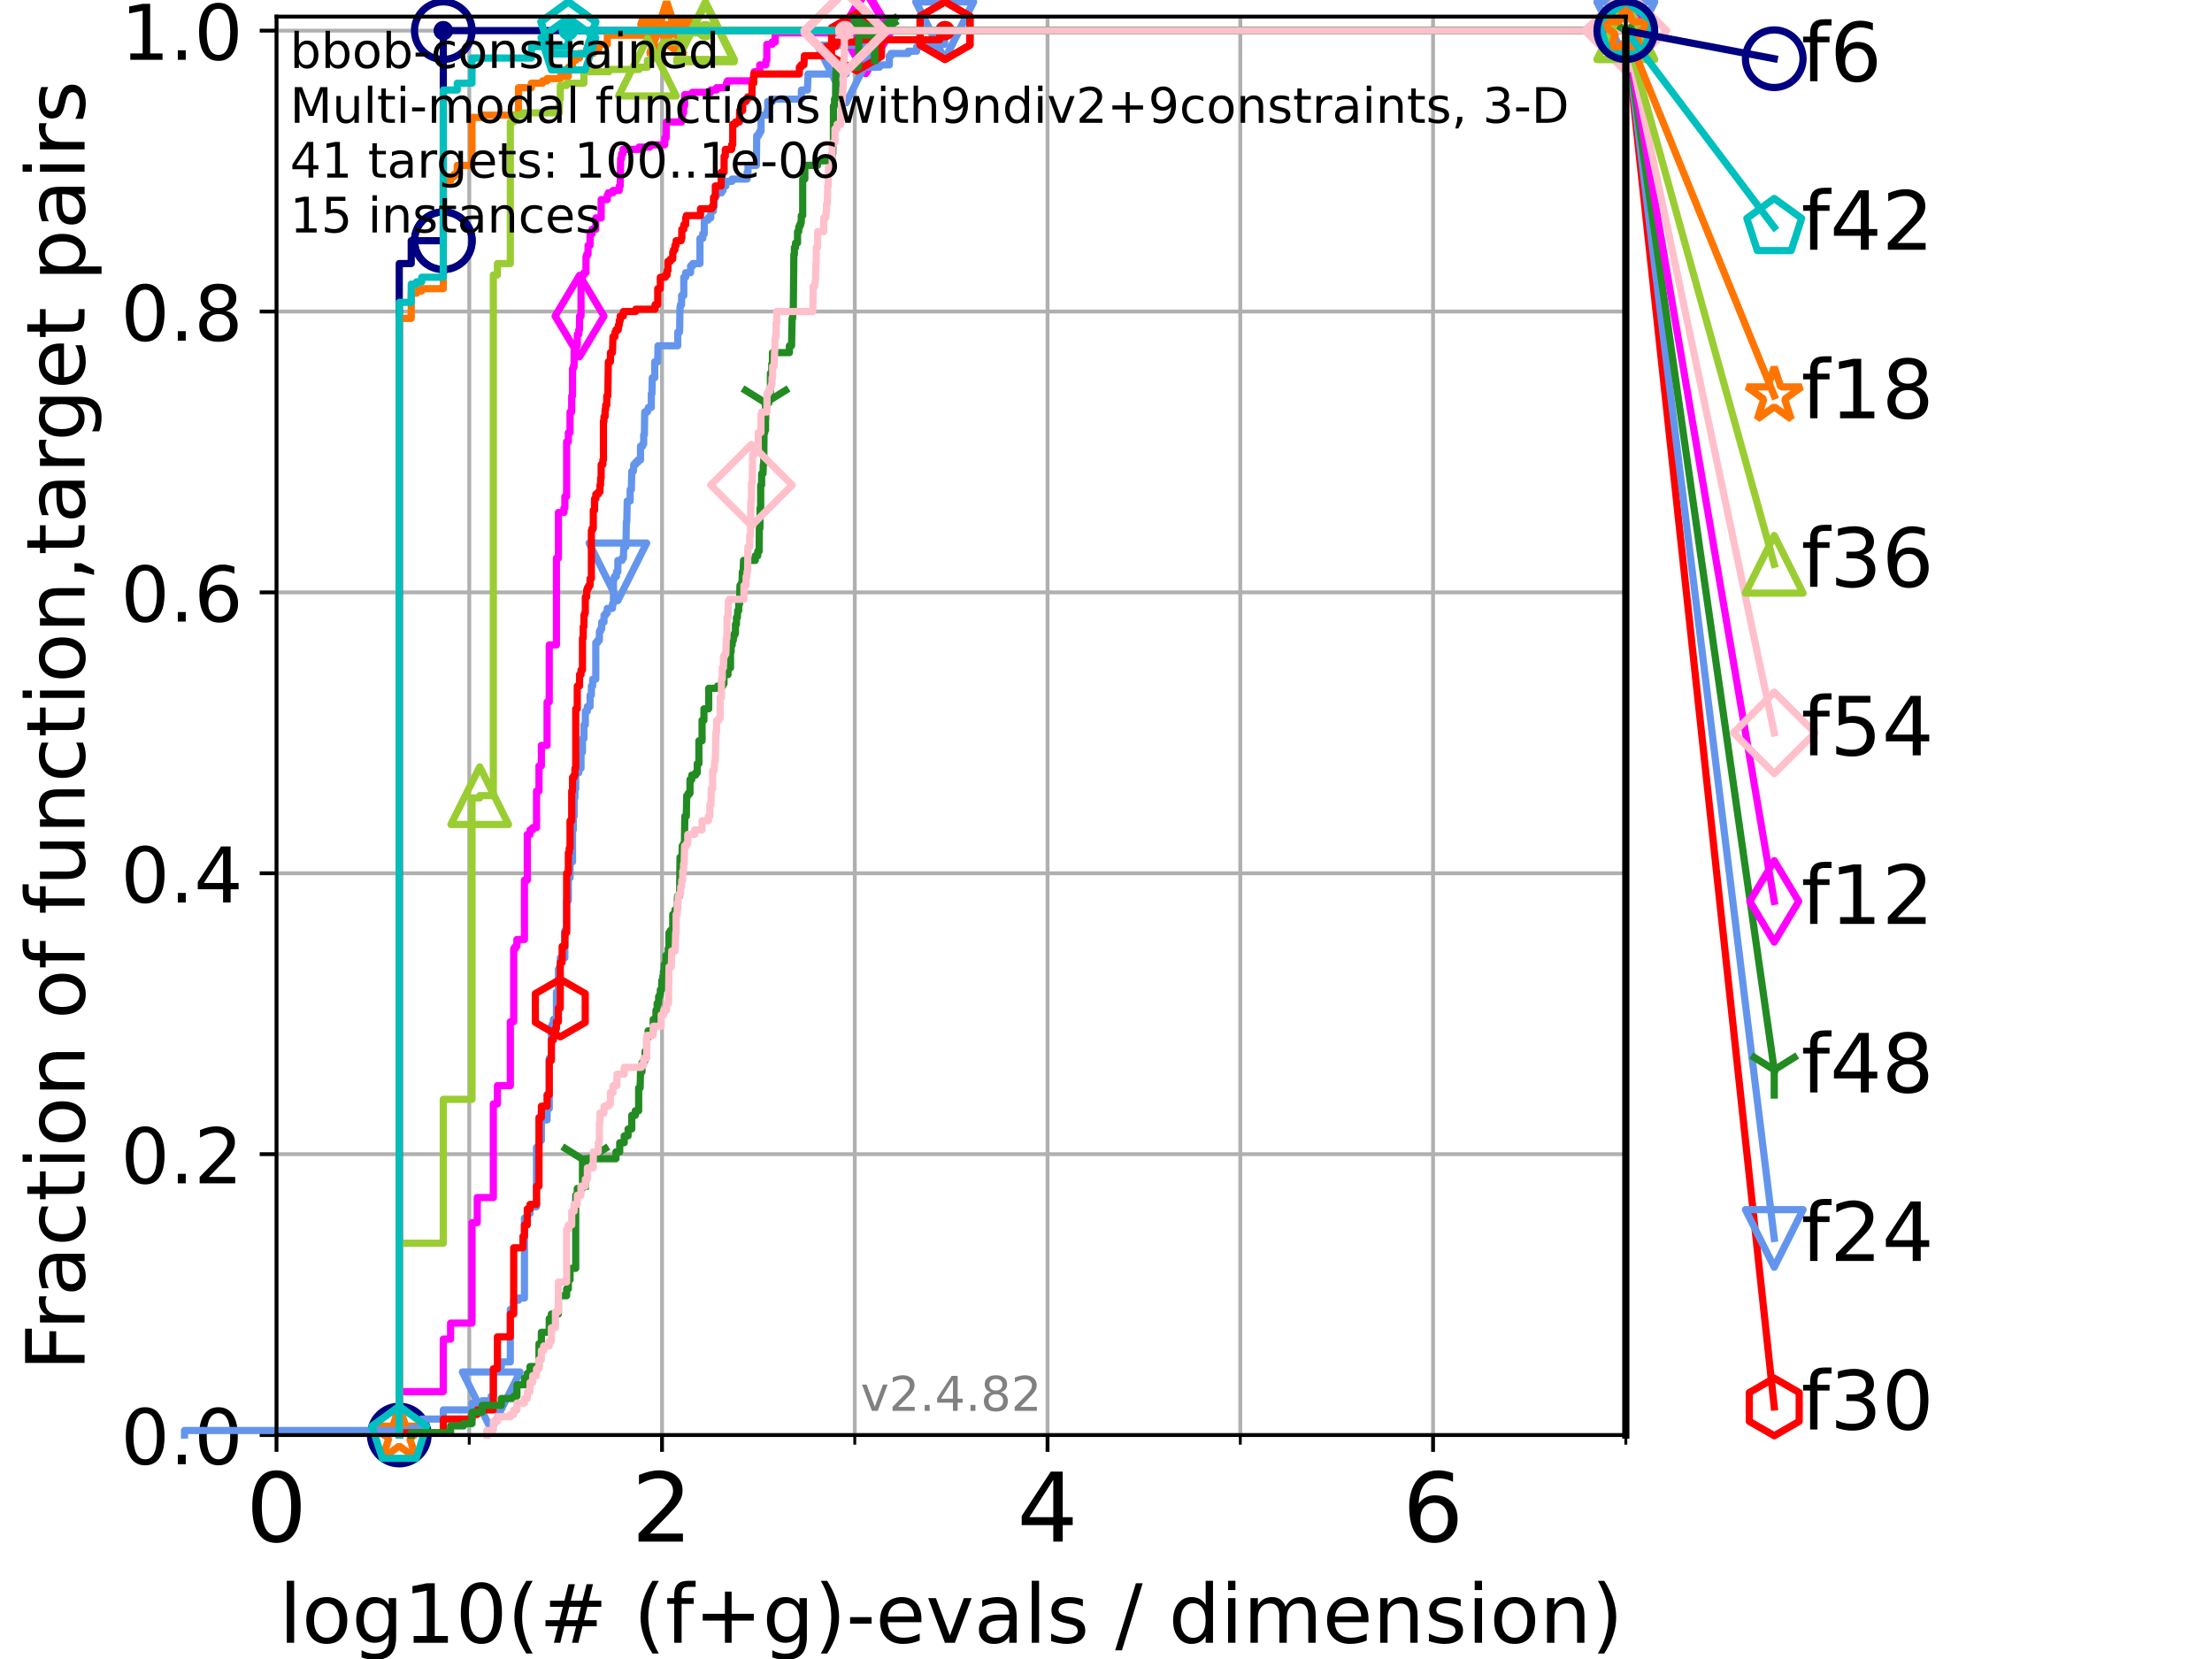 <?xml version="1.0" encoding="utf-8" standalone="no"?>
<!DOCTYPE svg PUBLIC "-//W3C//DTD SVG 1.1//EN"
  "http://www.w3.org/Graphics/SVG/1.1/DTD/svg11.dtd">
<!-- Created with matplotlib (https://matplotlib.org/) -->
<svg height="345.6pt" version="1.1" viewBox="0 0 460.8 345.6" width="460.8pt" xmlns="http://www.w3.org/2000/svg" xmlns:xlink="http://www.w3.org/1999/xlink">
 <defs>
  <style type="text/css">*{stroke-linecap:butt;stroke-linejoin:round;}</style>
 </defs>
 <g id="figure_1">
  <g id="patch_1">
   <path d="M 0 345.6 
L 460.8 345.6 
L 460.8 0 
L 0 0 
z
" style="fill:#ffffff;"/>
  </g>
  <g id="axes_1">
   <g id="patch_2">
    <path d="M 57.6 298.944 
L 338.688 298.944 
L 338.688 3.456 
L 57.6 3.456 
z
" style="fill:#ffffff;"/>
   </g>
   <g id="matplotlib.axis_1">
    <g id="xtick_1">
     <g id="line2d_1">
      <path clip-path="url(#p01393ea2e3)" d="M 57.6 298.944 
L 57.6 3.456 
" style="fill:none;stroke:#b0b0b0;stroke-linecap:square;stroke-width:0.8;"/>
     </g>
     <g id="line2d_2">
      <defs>
       <path d="M 0 0 
L 0 3.5 
" id="m3b260c4a3c" style="stroke:#000000;stroke-width:0.8;"/>
      </defs>
      <g>
       <use style="stroke:#000000;stroke-width:0.8;" x="57.6" xlink:href="#m3b260c4a3c" y="298.944"/>
      </g>
     </g>
     <g id="text_1">
      <!-- 0 -->
      <g transform="translate(51.237 321.141)scale(0.2 -0.2)">
       <defs>
        <path d="M 31.781 66.406 
Q 24.172 66.406 20.328 58.906 
Q 16.5 51.422 16.5 36.375 
Q 16.5 21.391 20.328 13.891 
Q 24.172 6.391 31.781 6.391 
Q 39.453 6.391 43.281 13.891 
Q 47.125 21.391 47.125 36.375 
Q 47.125 51.422 43.281 58.906 
Q 39.453 66.406 31.781 66.406 
z
M 31.781 74.219 
Q 44.047 74.219 50.516 64.516 
Q 56.984 54.828 56.984 36.375 
Q 56.984 17.969 50.516 8.266 
Q 44.047 -1.422 31.781 -1.422 
Q 19.531 -1.422 13.062 8.266 
Q 6.594 17.969 6.594 36.375 
Q 6.594 54.828 13.062 64.516 
Q 19.531 74.219 31.781 74.219 
z
" id="DejaVuSans-48"/>
       </defs>
       <use xlink:href="#DejaVuSans-48"/>
      </g>
     </g>
    </g>
    <g id="xtick_2">
     <g id="line2d_3">
      <path clip-path="url(#p01393ea2e3)" d="M 137.911 298.944 
L 137.911 3.456 
" style="fill:none;stroke:#b0b0b0;stroke-linecap:square;stroke-width:0.8;"/>
     </g>
     <g id="line2d_4">
      <g>
       <use style="stroke:#000000;stroke-width:0.8;" x="137.911" xlink:href="#m3b260c4a3c" y="298.944"/>
      </g>
     </g>
     <g id="text_2">
      <!-- 2 -->
      <g transform="translate(131.548 321.141)scale(0.2 -0.2)">
       <defs>
        <path d="M 19.188 8.297 
L 53.609 8.297 
L 53.609 0 
L 7.328 0 
L 7.328 8.297 
Q 12.938 14.109 22.625 23.891 
Q 32.328 33.688 34.812 36.531 
Q 39.547 41.844 41.422 45.531 
Q 43.312 49.219 43.312 52.781 
Q 43.312 58.594 39.234 62.25 
Q 35.156 65.922 28.609 65.922 
Q 23.969 65.922 18.812 64.312 
Q 13.672 62.703 7.812 59.422 
L 7.812 69.391 
Q 13.766 71.781 18.938 73 
Q 24.125 74.219 28.422 74.219 
Q 39.75 74.219 46.484 68.547 
Q 53.219 62.891 53.219 53.422 
Q 53.219 48.922 51.531 44.891 
Q 49.859 40.875 45.406 35.406 
Q 44.188 33.984 37.641 27.219 
Q 31.109 20.453 19.188 8.297 
z
" id="DejaVuSans-50"/>
       </defs>
       <use xlink:href="#DejaVuSans-50"/>
      </g>
     </g>
    </g>
    <g id="xtick_3">
     <g id="line2d_5">
      <path clip-path="url(#p01393ea2e3)" d="M 218.222 298.944 
L 218.222 3.456 
" style="fill:none;stroke:#b0b0b0;stroke-linecap:square;stroke-width:0.8;"/>
     </g>
     <g id="line2d_6">
      <g>
       <use style="stroke:#000000;stroke-width:0.8;" x="218.222" xlink:href="#m3b260c4a3c" y="298.944"/>
      </g>
     </g>
     <g id="text_3">
      <!-- 4 -->
      <g transform="translate(211.859 321.141)scale(0.2 -0.2)">
       <defs>
        <path d="M 37.797 64.312 
L 12.891 25.391 
L 37.797 25.391 
z
M 35.203 72.906 
L 47.609 72.906 
L 47.609 25.391 
L 58.016 25.391 
L 58.016 17.188 
L 47.609 17.188 
L 47.609 0 
L 37.797 0 
L 37.797 17.188 
L 4.891 17.188 
L 4.891 26.703 
z
" id="DejaVuSans-52"/>
       </defs>
       <use xlink:href="#DejaVuSans-52"/>
      </g>
     </g>
    </g>
    <g id="xtick_4">
     <g id="line2d_7">
      <path clip-path="url(#p01393ea2e3)" d="M 298.533 298.944 
L 298.533 3.456 
" style="fill:none;stroke:#b0b0b0;stroke-linecap:square;stroke-width:0.8;"/>
     </g>
     <g id="line2d_8">
      <g>
       <use style="stroke:#000000;stroke-width:0.8;" x="298.533" xlink:href="#m3b260c4a3c" y="298.944"/>
      </g>
     </g>
     <g id="text_4">
      <!-- 6 -->
      <g transform="translate(292.17 321.141)scale(0.2 -0.2)">
       <defs>
        <path d="M 33.016 40.375 
Q 26.375 40.375 22.484 35.828 
Q 18.609 31.297 18.609 23.391 
Q 18.609 15.531 22.484 10.953 
Q 26.375 6.391 33.016 6.391 
Q 39.656 6.391 43.531 10.953 
Q 47.406 15.531 47.406 23.391 
Q 47.406 31.297 43.531 35.828 
Q 39.656 40.375 33.016 40.375 
z
M 52.594 71.297 
L 52.594 62.312 
Q 48.875 64.062 45.094 64.984 
Q 41.312 65.922 37.594 65.922 
Q 27.828 65.922 22.672 59.328 
Q 17.531 52.734 16.797 39.406 
Q 19.672 43.656 24.016 45.922 
Q 28.375 48.188 33.594 48.188 
Q 44.578 48.188 50.953 41.516 
Q 57.328 34.859 57.328 23.391 
Q 57.328 12.156 50.688 5.359 
Q 44.047 -1.422 33.016 -1.422 
Q 20.359 -1.422 13.672 8.266 
Q 6.984 17.969 6.984 36.375 
Q 6.984 53.656 15.188 63.938 
Q 23.391 74.219 37.203 74.219 
Q 40.922 74.219 44.703 73.484 
Q 48.484 72.75 52.594 71.297 
z
" id="DejaVuSans-54"/>
       </defs>
       <use xlink:href="#DejaVuSans-54"/>
      </g>
     </g>
    </g>
    <g id="xtick_5">
     <g id="line2d_9">
      <path clip-path="url(#p01393ea2e3)" d="M 97.755 298.944 
L 97.755 3.456 
" style="fill:none;stroke:#b0b0b0;stroke-linecap:square;stroke-width:0.8;"/>
     </g>
     <g id="line2d_10">
      <defs>
       <path d="M 0 0 
L 0 2 
" id="m3061c999ad" style="stroke:#000000;stroke-width:0.6;"/>
      </defs>
      <g>
       <use style="stroke:#000000;stroke-width:0.6;" x="97.755" xlink:href="#m3061c999ad" y="298.944"/>
      </g>
     </g>
    </g>
    <g id="xtick_6">
     <g id="line2d_11">
      <path clip-path="url(#p01393ea2e3)" d="M 178.066 298.944 
L 178.066 3.456 
" style="fill:none;stroke:#b0b0b0;stroke-linecap:square;stroke-width:0.8;"/>
     </g>
     <g id="line2d_12">
      <g>
       <use style="stroke:#000000;stroke-width:0.6;" x="178.066" xlink:href="#m3061c999ad" y="298.944"/>
      </g>
     </g>
    </g>
    <g id="xtick_7">
     <g id="line2d_13">
      <path clip-path="url(#p01393ea2e3)" d="M 258.377 298.944 
L 258.377 3.456 
" style="fill:none;stroke:#b0b0b0;stroke-linecap:square;stroke-width:0.8;"/>
     </g>
     <g id="line2d_14">
      <g>
       <use style="stroke:#000000;stroke-width:0.6;" x="258.377" xlink:href="#m3061c999ad" y="298.944"/>
      </g>
     </g>
    </g>
    <g id="xtick_8">
     <g id="line2d_15">
      <path clip-path="url(#p01393ea2e3)" d="M 338.688 298.944 
L 338.688 3.456 
" style="fill:none;stroke:#b0b0b0;stroke-linecap:square;stroke-width:0.8;"/>
     </g>
     <g id="line2d_16">
      <g>
       <use style="stroke:#000000;stroke-width:0.6;" x="338.688" xlink:href="#m3061c999ad" y="298.944"/>
      </g>
     </g>
    </g>
    <g id="text_5">
     <!-- log10(# (f+g)-evals / dimension) -->
     <g transform="translate(58.145 342.218)scale(0.17 -0.17)">
      <defs>
       <path d="M 9.422 75.984 
L 18.406 75.984 
L 18.406 0 
L 9.422 0 
z
" id="DejaVuSans-108"/>
       <path d="M 30.609 48.391 
Q 23.391 48.391 19.188 42.75 
Q 14.984 37.109 14.984 27.297 
Q 14.984 17.484 19.156 11.844 
Q 23.344 6.203 30.609 6.203 
Q 37.797 6.203 41.984 11.859 
Q 46.188 17.531 46.188 27.297 
Q 46.188 37.016 41.984 42.703 
Q 37.797 48.391 30.609 48.391 
z
M 30.609 56 
Q 42.328 56 49.016 48.375 
Q 55.719 40.766 55.719 27.297 
Q 55.719 13.875 49.016 6.219 
Q 42.328 -1.422 30.609 -1.422 
Q 18.844 -1.422 12.172 6.219 
Q 5.516 13.875 5.516 27.297 
Q 5.516 40.766 12.172 48.375 
Q 18.844 56 30.609 56 
z
" id="DejaVuSans-111"/>
       <path d="M 45.406 27.984 
Q 45.406 37.75 41.375 43.109 
Q 37.359 48.484 30.078 48.484 
Q 22.859 48.484 18.828 43.109 
Q 14.797 37.75 14.797 27.984 
Q 14.797 18.266 18.828 12.891 
Q 22.859 7.516 30.078 7.516 
Q 37.359 7.516 41.375 12.891 
Q 45.406 18.266 45.406 27.984 
z
M 54.391 6.781 
Q 54.391 -7.172 48.188 -13.984 
Q 42 -20.797 29.203 -20.797 
Q 24.469 -20.797 20.266 -20.094 
Q 16.062 -19.391 12.109 -17.922 
L 12.109 -9.188 
Q 16.062 -11.328 19.922 -12.344 
Q 23.781 -13.375 27.781 -13.375 
Q 36.625 -13.375 41.016 -8.766 
Q 45.406 -4.156 45.406 5.172 
L 45.406 9.625 
Q 42.625 4.781 38.281 2.391 
Q 33.938 0 27.875 0 
Q 17.828 0 11.672 7.656 
Q 5.516 15.328 5.516 27.984 
Q 5.516 40.672 11.672 48.328 
Q 17.828 56 27.875 56 
Q 33.938 56 38.281 53.609 
Q 42.625 51.219 45.406 46.391 
L 45.406 54.688 
L 54.391 54.688 
z
" id="DejaVuSans-103"/>
       <path d="M 12.406 8.297 
L 28.516 8.297 
L 28.516 63.922 
L 10.984 60.406 
L 10.984 69.391 
L 28.422 72.906 
L 38.281 72.906 
L 38.281 8.297 
L 54.391 8.297 
L 54.391 0 
L 12.406 0 
z
" id="DejaVuSans-49"/>
       <path d="M 31 75.875 
Q 24.469 64.656 21.281 53.656 
Q 18.109 42.672 18.109 31.391 
Q 18.109 20.125 21.312 9.062 
Q 24.516 -2 31 -13.188 
L 23.188 -13.188 
Q 15.875 -1.703 12.234 9.375 
Q 8.594 20.453 8.594 31.391 
Q 8.594 42.281 12.203 53.312 
Q 15.828 64.359 23.188 75.875 
z
" id="DejaVuSans-40"/>
       <path d="M 51.125 44 
L 36.922 44 
L 32.812 27.688 
L 47.125 27.688 
z
M 43.797 71.781 
L 38.719 51.516 
L 52.984 51.516 
L 58.109 71.781 
L 65.922 71.781 
L 60.891 51.516 
L 76.125 51.516 
L 76.125 44 
L 58.984 44 
L 54.984 27.688 
L 70.516 27.688 
L 70.516 20.219 
L 53.078 20.219 
L 48 0 
L 40.188 0 
L 45.219 20.219 
L 30.906 20.219 
L 25.875 0 
L 18.016 0 
L 23.094 20.219 
L 7.719 20.219 
L 7.719 27.688 
L 24.906 27.688 
L 29 44 
L 13.281 44 
L 13.281 51.516 
L 30.906 51.516 
L 35.891 71.781 
z
" id="DejaVuSans-35"/>
       <path id="DejaVuSans-32"/>
       <path d="M 37.109 75.984 
L 37.109 68.5 
L 28.516 68.5 
Q 23.688 68.5 21.797 66.547 
Q 19.922 64.594 19.922 59.516 
L 19.922 54.688 
L 34.719 54.688 
L 34.719 47.703 
L 19.922 47.703 
L 19.922 0 
L 10.891 0 
L 10.891 47.703 
L 2.297 47.703 
L 2.297 54.688 
L 10.891 54.688 
L 10.891 58.5 
Q 10.891 67.625 15.141 71.797 
Q 19.391 75.984 28.609 75.984 
z
" id="DejaVuSans-102"/>
       <path d="M 46 62.703 
L 46 35.5 
L 73.188 35.5 
L 73.188 27.203 
L 46 27.203 
L 46 0 
L 37.797 0 
L 37.797 27.203 
L 10.594 27.203 
L 10.594 35.5 
L 37.797 35.5 
L 37.797 62.703 
z
" id="DejaVuSans-43"/>
       <path d="M 8.016 75.875 
L 15.828 75.875 
Q 23.141 64.359 26.781 53.312 
Q 30.422 42.281 30.422 31.391 
Q 30.422 20.453 26.781 9.375 
Q 23.141 -1.703 15.828 -13.188 
L 8.016 -13.188 
Q 14.5 -2 17.703 9.062 
Q 20.906 20.125 20.906 31.391 
Q 20.906 42.672 17.703 53.656 
Q 14.5 64.656 8.016 75.875 
z
" id="DejaVuSans-41"/>
       <path d="M 4.891 31.391 
L 31.203 31.391 
L 31.203 23.391 
L 4.891 23.391 
z
" id="DejaVuSans-45"/>
       <path d="M 56.203 29.594 
L 56.203 25.203 
L 14.891 25.203 
Q 15.484 15.922 20.484 11.062 
Q 25.484 6.203 34.422 6.203 
Q 39.594 6.203 44.453 7.469 
Q 49.312 8.734 54.109 11.281 
L 54.109 2.781 
Q 49.266 0.734 44.188 -0.344 
Q 39.109 -1.422 33.891 -1.422 
Q 20.797 -1.422 13.156 6.188 
Q 5.516 13.812 5.516 26.812 
Q 5.516 40.234 12.766 48.109 
Q 20.016 56 32.328 56 
Q 43.359 56 49.781 48.891 
Q 56.203 41.797 56.203 29.594 
z
M 47.219 32.234 
Q 47.125 39.594 43.094 43.984 
Q 39.062 48.391 32.422 48.391 
Q 24.906 48.391 20.391 44.141 
Q 15.875 39.891 15.188 32.172 
z
" id="DejaVuSans-101"/>
       <path d="M 2.984 54.688 
L 12.5 54.688 
L 29.594 8.797 
L 46.688 54.688 
L 56.203 54.688 
L 35.688 0 
L 23.484 0 
z
" id="DejaVuSans-118"/>
       <path d="M 34.281 27.484 
Q 23.391 27.484 19.188 25 
Q 14.984 22.516 14.984 16.5 
Q 14.984 11.719 18.141 8.906 
Q 21.297 6.109 26.703 6.109 
Q 34.188 6.109 38.703 11.406 
Q 43.219 16.703 43.219 25.484 
L 43.219 27.484 
z
M 52.203 31.203 
L 52.203 0 
L 43.219 0 
L 43.219 8.297 
Q 40.141 3.328 35.547 0.953 
Q 30.953 -1.422 24.312 -1.422 
Q 15.922 -1.422 10.953 3.297 
Q 6 8.016 6 15.922 
Q 6 25.141 12.172 29.828 
Q 18.359 34.516 30.609 34.516 
L 43.219 34.516 
L 43.219 35.406 
Q 43.219 41.609 39.141 45 
Q 35.062 48.391 27.688 48.391 
Q 23 48.391 18.547 47.266 
Q 14.109 46.141 10.016 43.891 
L 10.016 52.203 
Q 14.938 54.109 19.578 55.047 
Q 24.219 56 28.609 56 
Q 40.484 56 46.344 49.844 
Q 52.203 43.703 52.203 31.203 
z
" id="DejaVuSans-97"/>
       <path d="M 44.281 53.078 
L 44.281 44.578 
Q 40.484 46.531 36.375 47.5 
Q 32.281 48.484 27.875 48.484 
Q 21.188 48.484 17.844 46.438 
Q 14.5 44.391 14.5 40.281 
Q 14.5 37.156 16.891 35.375 
Q 19.281 33.594 26.516 31.984 
L 29.594 31.297 
Q 39.156 29.25 43.188 25.516 
Q 47.219 21.781 47.219 15.094 
Q 47.219 7.469 41.188 3.016 
Q 35.156 -1.422 24.609 -1.422 
Q 20.219 -1.422 15.453 -0.562 
Q 10.688 0.297 5.422 2 
L 5.422 11.281 
Q 10.406 8.688 15.234 7.391 
Q 20.062 6.109 24.812 6.109 
Q 31.156 6.109 34.562 8.281 
Q 37.984 10.453 37.984 14.406 
Q 37.984 18.062 35.516 20.016 
Q 33.062 21.969 24.703 23.781 
L 21.578 24.516 
Q 13.234 26.266 9.516 29.906 
Q 5.812 33.547 5.812 39.891 
Q 5.812 47.609 11.281 51.797 
Q 16.75 56 26.812 56 
Q 31.781 56 36.172 55.266 
Q 40.578 54.547 44.281 53.078 
z
" id="DejaVuSans-115"/>
       <path d="M 25.391 72.906 
L 33.688 72.906 
L 8.297 -9.281 
L 0 -9.281 
z
" id="DejaVuSans-47"/>
       <path d="M 45.406 46.391 
L 45.406 75.984 
L 54.391 75.984 
L 54.391 0 
L 45.406 0 
L 45.406 8.203 
Q 42.578 3.328 38.25 0.953 
Q 33.938 -1.422 27.875 -1.422 
Q 17.969 -1.422 11.734 6.484 
Q 5.516 14.406 5.516 27.297 
Q 5.516 40.188 11.734 48.094 
Q 17.969 56 27.875 56 
Q 33.938 56 38.25 53.625 
Q 42.578 51.266 45.406 46.391 
z
M 14.797 27.297 
Q 14.797 17.391 18.875 11.75 
Q 22.953 6.109 30.078 6.109 
Q 37.203 6.109 41.297 11.75 
Q 45.406 17.391 45.406 27.297 
Q 45.406 37.203 41.297 42.844 
Q 37.203 48.484 30.078 48.484 
Q 22.953 48.484 18.875 42.844 
Q 14.797 37.203 14.797 27.297 
z
" id="DejaVuSans-100"/>
       <path d="M 9.422 54.688 
L 18.406 54.688 
L 18.406 0 
L 9.422 0 
z
M 9.422 75.984 
L 18.406 75.984 
L 18.406 64.594 
L 9.422 64.594 
z
" id="DejaVuSans-105"/>
       <path d="M 52 44.188 
Q 55.375 50.25 60.062 53.125 
Q 64.75 56 71.094 56 
Q 79.641 56 84.281 50.016 
Q 88.922 44.047 88.922 33.016 
L 88.922 0 
L 79.891 0 
L 79.891 32.719 
Q 79.891 40.578 77.094 44.375 
Q 74.312 48.188 68.609 48.188 
Q 61.625 48.188 57.562 43.547 
Q 53.516 38.922 53.516 30.906 
L 53.516 0 
L 44.484 0 
L 44.484 32.719 
Q 44.484 40.625 41.703 44.406 
Q 38.922 48.188 33.109 48.188 
Q 26.219 48.188 22.156 43.531 
Q 18.109 38.875 18.109 30.906 
L 18.109 0 
L 9.078 0 
L 9.078 54.688 
L 18.109 54.688 
L 18.109 46.188 
Q 21.188 51.219 25.484 53.609 
Q 29.781 56 35.688 56 
Q 41.656 56 45.828 52.969 
Q 50 49.953 52 44.188 
z
" id="DejaVuSans-109"/>
       <path d="M 54.891 33.016 
L 54.891 0 
L 45.906 0 
L 45.906 32.719 
Q 45.906 40.484 42.875 44.328 
Q 39.844 48.188 33.797 48.188 
Q 26.516 48.188 22.312 43.547 
Q 18.109 38.922 18.109 30.906 
L 18.109 0 
L 9.078 0 
L 9.078 54.688 
L 18.109 54.688 
L 18.109 46.188 
Q 21.344 51.125 25.703 53.562 
Q 30.078 56 35.797 56 
Q 45.219 56 50.047 50.172 
Q 54.891 44.344 54.891 33.016 
z
" id="DejaVuSans-110"/>
      </defs>
      <use xlink:href="#DejaVuSans-108"/>
      <use x="27.783" xlink:href="#DejaVuSans-111"/>
      <use x="88.965" xlink:href="#DejaVuSans-103"/>
      <use x="152.441" xlink:href="#DejaVuSans-49"/>
      <use x="216.064" xlink:href="#DejaVuSans-48"/>
      <use x="279.688" xlink:href="#DejaVuSans-40"/>
      <use x="318.701" xlink:href="#DejaVuSans-35"/>
      <use x="402.49" xlink:href="#DejaVuSans-32"/>
      <use x="434.277" xlink:href="#DejaVuSans-40"/>
      <use x="473.291" xlink:href="#DejaVuSans-102"/>
      <use x="508.496" xlink:href="#DejaVuSans-43"/>
      <use x="592.285" xlink:href="#DejaVuSans-103"/>
      <use x="655.762" xlink:href="#DejaVuSans-41"/>
      <use x="694.775" xlink:href="#DejaVuSans-45"/>
      <use x="730.859" xlink:href="#DejaVuSans-101"/>
      <use x="792.383" xlink:href="#DejaVuSans-118"/>
      <use x="851.562" xlink:href="#DejaVuSans-97"/>
      <use x="912.842" xlink:href="#DejaVuSans-108"/>
      <use x="940.625" xlink:href="#DejaVuSans-115"/>
      <use x="992.725" xlink:href="#DejaVuSans-32"/>
      <use x="1024.512" xlink:href="#DejaVuSans-47"/>
      <use x="1058.203" xlink:href="#DejaVuSans-32"/>
      <use x="1089.99" xlink:href="#DejaVuSans-100"/>
      <use x="1153.467" xlink:href="#DejaVuSans-105"/>
      <use x="1181.25" xlink:href="#DejaVuSans-109"/>
      <use x="1278.662" xlink:href="#DejaVuSans-101"/>
      <use x="1340.186" xlink:href="#DejaVuSans-110"/>
      <use x="1403.564" xlink:href="#DejaVuSans-115"/>
      <use x="1455.664" xlink:href="#DejaVuSans-105"/>
      <use x="1483.447" xlink:href="#DejaVuSans-111"/>
      <use x="1544.629" xlink:href="#DejaVuSans-110"/>
      <use x="1608.008" xlink:href="#DejaVuSans-41"/>
     </g>
    </g>
   </g>
   <g id="matplotlib.axis_2">
    <g id="ytick_1">
     <g id="line2d_17">
      <path clip-path="url(#p01393ea2e3)" d="M 57.6 298.944 
L 338.688 298.944 
" style="fill:none;stroke:#b0b0b0;stroke-linecap:square;stroke-width:0.8;"/>
     </g>
     <g id="line2d_18">
      <defs>
       <path d="M 0 0 
L -3.5 0 
" id="me79f9c1533" style="stroke:#000000;stroke-width:0.8;"/>
      </defs>
      <g>
       <use style="stroke:#000000;stroke-width:0.8;" x="57.6" xlink:href="#me79f9c1533" y="298.944"/>
      </g>
     </g>
     <g id="text_6">
      <!-- 0.0 -->
      <g transform="translate(25.155 305.023)scale(0.16 -0.16)">
       <defs>
        <path d="M 10.688 12.406 
L 21 12.406 
L 21 0 
L 10.688 0 
z
" id="DejaVuSans-46"/>
       </defs>
       <use xlink:href="#DejaVuSans-48"/>
       <use x="63.623" xlink:href="#DejaVuSans-46"/>
       <use x="95.41" xlink:href="#DejaVuSans-48"/>
      </g>
     </g>
    </g>
    <g id="ytick_2">
     <g id="line2d_19">
      <path clip-path="url(#p01393ea2e3)" d="M 57.6 240.432 
L 338.688 240.432 
" style="fill:none;stroke:#b0b0b0;stroke-linecap:square;stroke-width:0.8;"/>
     </g>
     <g id="line2d_20">
      <g>
       <use style="stroke:#000000;stroke-width:0.8;" x="57.6" xlink:href="#me79f9c1533" y="240.432"/>
      </g>
     </g>
     <g id="text_7">
      <!-- 0.2 -->
      <g transform="translate(25.155 246.51)scale(0.16 -0.16)">
       <use xlink:href="#DejaVuSans-48"/>
       <use x="63.623" xlink:href="#DejaVuSans-46"/>
       <use x="95.41" xlink:href="#DejaVuSans-50"/>
      </g>
     </g>
    </g>
    <g id="ytick_3">
     <g id="line2d_21">
      <path clip-path="url(#p01393ea2e3)" d="M 57.6 181.919 
L 338.688 181.919 
" style="fill:none;stroke:#b0b0b0;stroke-linecap:square;stroke-width:0.8;"/>
     </g>
     <g id="line2d_22">
      <g>
       <use style="stroke:#000000;stroke-width:0.8;" x="57.6" xlink:href="#me79f9c1533" y="181.919"/>
      </g>
     </g>
     <g id="text_8">
      <!-- 0.4 -->
      <g transform="translate(25.155 187.998)scale(0.16 -0.16)">
       <use xlink:href="#DejaVuSans-48"/>
       <use x="63.623" xlink:href="#DejaVuSans-46"/>
       <use x="95.41" xlink:href="#DejaVuSans-52"/>
      </g>
     </g>
    </g>
    <g id="ytick_4">
     <g id="line2d_23">
      <path clip-path="url(#p01393ea2e3)" d="M 57.6 123.407 
L 338.688 123.407 
" style="fill:none;stroke:#b0b0b0;stroke-linecap:square;stroke-width:0.8;"/>
     </g>
     <g id="line2d_24">
      <g>
       <use style="stroke:#000000;stroke-width:0.8;" x="57.6" xlink:href="#me79f9c1533" y="123.407"/>
      </g>
     </g>
     <g id="text_9">
      <!-- 0.6 -->
      <g transform="translate(25.155 129.485)scale(0.16 -0.16)">
       <use xlink:href="#DejaVuSans-48"/>
       <use x="63.623" xlink:href="#DejaVuSans-46"/>
       <use x="95.41" xlink:href="#DejaVuSans-54"/>
      </g>
     </g>
    </g>
    <g id="ytick_5">
     <g id="line2d_25">
      <path clip-path="url(#p01393ea2e3)" d="M 57.6 64.894 
L 338.688 64.894 
" style="fill:none;stroke:#b0b0b0;stroke-linecap:square;stroke-width:0.8;"/>
     </g>
     <g id="line2d_26">
      <g>
       <use style="stroke:#000000;stroke-width:0.8;" x="57.6" xlink:href="#me79f9c1533" y="64.894"/>
      </g>
     </g>
     <g id="text_10">
      <!-- 0.8 -->
      <g transform="translate(25.155 70.973)scale(0.16 -0.16)">
       <defs>
        <path d="M 31.781 34.625 
Q 24.75 34.625 20.719 30.859 
Q 16.703 27.094 16.703 20.516 
Q 16.703 13.922 20.719 10.156 
Q 24.75 6.391 31.781 6.391 
Q 38.812 6.391 42.859 10.172 
Q 46.922 13.969 46.922 20.516 
Q 46.922 27.094 42.891 30.859 
Q 38.875 34.625 31.781 34.625 
z
M 21.922 38.812 
Q 15.578 40.375 12.031 44.719 
Q 8.5 49.078 8.5 55.328 
Q 8.5 64.062 14.719 69.141 
Q 20.953 74.219 31.781 74.219 
Q 42.672 74.219 48.875 69.141 
Q 55.078 64.062 55.078 55.328 
Q 55.078 49.078 51.531 44.719 
Q 48 40.375 41.703 38.812 
Q 48.828 37.156 52.797 32.312 
Q 56.781 27.484 56.781 20.516 
Q 56.781 9.906 50.312 4.234 
Q 43.844 -1.422 31.781 -1.422 
Q 19.734 -1.422 13.25 4.234 
Q 6.781 9.906 6.781 20.516 
Q 6.781 27.484 10.781 32.312 
Q 14.797 37.156 21.922 38.812 
z
M 18.312 54.391 
Q 18.312 48.734 21.844 45.562 
Q 25.391 42.391 31.781 42.391 
Q 38.141 42.391 41.719 45.562 
Q 45.312 48.734 45.312 54.391 
Q 45.312 60.062 41.719 63.234 
Q 38.141 66.406 31.781 66.406 
Q 25.391 66.406 21.844 63.234 
Q 18.312 60.062 18.312 54.391 
z
" id="DejaVuSans-56"/>
       </defs>
       <use xlink:href="#DejaVuSans-48"/>
       <use x="63.623" xlink:href="#DejaVuSans-46"/>
       <use x="95.41" xlink:href="#DejaVuSans-56"/>
      </g>
     </g>
    </g>
    <g id="ytick_6">
     <g id="line2d_27">
      <path clip-path="url(#p01393ea2e3)" d="M 57.6 6.382 
L 338.688 6.382 
" style="fill:none;stroke:#b0b0b0;stroke-linecap:square;stroke-width:0.8;"/>
     </g>
     <g id="line2d_28">
      <g>
       <use style="stroke:#000000;stroke-width:0.8;" x="57.6" xlink:href="#me79f9c1533" y="6.382"/>
      </g>
     </g>
     <g id="text_11">
      <!-- 1.0 -->
      <g transform="translate(25.155 12.46)scale(0.16 -0.16)">
       <use xlink:href="#DejaVuSans-49"/>
       <use x="63.623" xlink:href="#DejaVuSans-46"/>
       <use x="95.41" xlink:href="#DejaVuSans-48"/>
      </g>
     </g>
    </g>
    <g id="text_12">
     <!-- Fraction of function,target pairs -->
     <g transform="translate(17.62 285.585)rotate(-90)scale(0.17 -0.17)">
      <defs>
       <path d="M 9.812 72.906 
L 51.703 72.906 
L 51.703 64.594 
L 19.672 64.594 
L 19.672 43.109 
L 48.578 43.109 
L 48.578 34.812 
L 19.672 34.812 
L 19.672 0 
L 9.812 0 
z
" id="DejaVuSans-70"/>
       <path d="M 41.109 46.297 
Q 39.594 47.172 37.812 47.578 
Q 36.031 48 33.891 48 
Q 26.266 48 22.188 43.047 
Q 18.109 38.094 18.109 28.812 
L 18.109 0 
L 9.078 0 
L 9.078 54.688 
L 18.109 54.688 
L 18.109 46.188 
Q 20.953 51.172 25.484 53.578 
Q 30.031 56 36.531 56 
Q 37.453 56 38.578 55.875 
Q 39.703 55.766 41.062 55.516 
z
" id="DejaVuSans-114"/>
       <path d="M 48.781 52.594 
L 48.781 44.188 
Q 44.969 46.297 41.141 47.344 
Q 37.312 48.391 33.406 48.391 
Q 24.656 48.391 19.812 42.844 
Q 14.984 37.312 14.984 27.297 
Q 14.984 17.281 19.812 11.734 
Q 24.656 6.203 33.406 6.203 
Q 37.312 6.203 41.141 7.25 
Q 44.969 8.297 48.781 10.406 
L 48.781 2.094 
Q 45.016 0.344 40.984 -0.531 
Q 36.969 -1.422 32.422 -1.422 
Q 20.062 -1.422 12.781 6.344 
Q 5.516 14.109 5.516 27.297 
Q 5.516 40.672 12.859 48.328 
Q 20.219 56 33.016 56 
Q 37.156 56 41.109 55.141 
Q 45.062 54.297 48.781 52.594 
z
" id="DejaVuSans-99"/>
       <path d="M 18.312 70.219 
L 18.312 54.688 
L 36.812 54.688 
L 36.812 47.703 
L 18.312 47.703 
L 18.312 18.016 
Q 18.312 11.328 20.141 9.422 
Q 21.969 7.516 27.594 7.516 
L 36.812 7.516 
L 36.812 0 
L 27.594 0 
Q 17.188 0 13.234 3.875 
Q 9.281 7.766 9.281 18.016 
L 9.281 47.703 
L 2.688 47.703 
L 2.688 54.688 
L 9.281 54.688 
L 9.281 70.219 
z
" id="DejaVuSans-116"/>
       <path d="M 8.5 21.578 
L 8.5 54.688 
L 17.484 54.688 
L 17.484 21.922 
Q 17.484 14.156 20.5 10.266 
Q 23.531 6.391 29.594 6.391 
Q 36.859 6.391 41.078 11.031 
Q 45.312 15.672 45.312 23.688 
L 45.312 54.688 
L 54.297 54.688 
L 54.297 0 
L 45.312 0 
L 45.312 8.406 
Q 42.047 3.422 37.719 1 
Q 33.406 -1.422 27.688 -1.422 
Q 18.266 -1.422 13.375 4.438 
Q 8.5 10.297 8.5 21.578 
z
M 31.109 56 
z
" id="DejaVuSans-117"/>
       <path d="M 11.719 12.406 
L 22.016 12.406 
L 22.016 4 
L 14.016 -11.625 
L 7.719 -11.625 
L 11.719 4 
z
" id="DejaVuSans-44"/>
       <path d="M 18.109 8.203 
L 18.109 -20.797 
L 9.078 -20.797 
L 9.078 54.688 
L 18.109 54.688 
L 18.109 46.391 
Q 20.953 51.266 25.266 53.625 
Q 29.594 56 35.594 56 
Q 45.562 56 51.781 48.094 
Q 58.016 40.188 58.016 27.297 
Q 58.016 14.406 51.781 6.484 
Q 45.562 -1.422 35.594 -1.422 
Q 29.594 -1.422 25.266 0.953 
Q 20.953 3.328 18.109 8.203 
z
M 48.688 27.297 
Q 48.688 37.203 44.609 42.844 
Q 40.531 48.484 33.406 48.484 
Q 26.266 48.484 22.188 42.844 
Q 18.109 37.203 18.109 27.297 
Q 18.109 17.391 22.188 11.75 
Q 26.266 6.109 33.406 6.109 
Q 40.531 6.109 44.609 11.75 
Q 48.688 17.391 48.688 27.297 
z
" id="DejaVuSans-112"/>
      </defs>
      <use xlink:href="#DejaVuSans-70"/>
      <use x="50.27" xlink:href="#DejaVuSans-114"/>
      <use x="91.383" xlink:href="#DejaVuSans-97"/>
      <use x="152.662" xlink:href="#DejaVuSans-99"/>
      <use x="207.643" xlink:href="#DejaVuSans-116"/>
      <use x="246.852" xlink:href="#DejaVuSans-105"/>
      <use x="274.635" xlink:href="#DejaVuSans-111"/>
      <use x="335.816" xlink:href="#DejaVuSans-110"/>
      <use x="399.195" xlink:href="#DejaVuSans-32"/>
      <use x="430.982" xlink:href="#DejaVuSans-111"/>
      <use x="492.164" xlink:href="#DejaVuSans-102"/>
      <use x="527.369" xlink:href="#DejaVuSans-32"/>
      <use x="559.156" xlink:href="#DejaVuSans-102"/>
      <use x="594.361" xlink:href="#DejaVuSans-117"/>
      <use x="657.74" xlink:href="#DejaVuSans-110"/>
      <use x="721.119" xlink:href="#DejaVuSans-99"/>
      <use x="776.1" xlink:href="#DejaVuSans-116"/>
      <use x="815.309" xlink:href="#DejaVuSans-105"/>
      <use x="843.092" xlink:href="#DejaVuSans-111"/>
      <use x="904.273" xlink:href="#DejaVuSans-110"/>
      <use x="967.652" xlink:href="#DejaVuSans-44"/>
      <use x="999.439" xlink:href="#DejaVuSans-116"/>
      <use x="1038.648" xlink:href="#DejaVuSans-97"/>
      <use x="1099.928" xlink:href="#DejaVuSans-114"/>
      <use x="1139.291" xlink:href="#DejaVuSans-103"/>
      <use x="1202.768" xlink:href="#DejaVuSans-101"/>
      <use x="1264.291" xlink:href="#DejaVuSans-116"/>
      <use x="1303.5" xlink:href="#DejaVuSans-32"/>
      <use x="1335.287" xlink:href="#DejaVuSans-112"/>
      <use x="1398.764" xlink:href="#DejaVuSans-97"/>
      <use x="1460.043" xlink:href="#DejaVuSans-105"/>
      <use x="1487.826" xlink:href="#DejaVuSans-114"/>
      <use x="1528.939" xlink:href="#DejaVuSans-115"/>
     </g>
    </g>
   </g>
   <g id="line2d_29">
    <defs>
     <path d="M 0 1.5 
C 0.398 1.5 0.779 1.342 1.061 1.061 
C 1.342 0.779 1.5 0.398 1.5 0 
C 1.5 -0.398 1.342 -0.779 1.061 -1.061 
C 0.779 -1.342 0.398 -1.5 0 -1.5 
C -0.398 -1.5 -0.779 -1.342 -1.061 -1.061 
C -1.342 -0.779 -1.5 -0.398 -1.5 0 
C -1.5 0.398 -1.342 0.779 -1.061 1.061 
C -0.779 1.342 -0.398 1.5 0 1.5 
z
" id="mb65dc42c14" style="stroke:#000080;"/>
    </defs>
    <g>
     <use style="fill:#000080;stroke:#000080;" x="92.347" xlink:href="#mb65dc42c14" y="6.382"/>
     <use style="fill:#000080;stroke:#000080;" x="92.347" xlink:href="#mb65dc42c14" y="6.382"/>
    </g>
   </g>
   <g id="line2d_30">
    <path d="M 83.172 298.944 
L 83.172 54.904 
L 85.667 54.904 
L 85.667 50.147 
L 92.347 50.147 
L 92.347 6.382 
L 338.688 6.382 
" style="fill:none;stroke:#000080;stroke-linecap:square;stroke-width:1.5;"/>
   </g>
   <g id="line2d_31">
    <defs>
     <path d="M 0 6 
C 1.591 6 3.117 5.368 4.243 4.243 
C 5.368 3.117 6 1.591 6 0 
C 6 -1.591 5.368 -3.117 4.243 -4.243 
C 3.117 -5.368 1.591 -6 0 -6 
C -1.591 -6 -3.117 -5.368 -4.243 -4.243 
C -5.368 -3.117 -6 -1.591 -6 0 
C -6 1.591 -5.368 3.117 -4.243 4.243 
C -3.117 5.368 -1.591 6 0 6 
z
" id="mca0609dee7" style="stroke:#000080;stroke-width:1.5;"/>
    </defs>
    <g>
     <use style="fill-opacity:0;stroke:#000080;stroke-width:1.5;" x="83.172" xlink:href="#mca0609dee7" y="298.944"/>
     <use style="fill-opacity:0;stroke:#000080;stroke-width:1.5;" x="92.347" xlink:href="#mca0609dee7" y="50.147"/>
     <use style="fill-opacity:0;stroke:#000080;stroke-width:1.5;" x="92.347" xlink:href="#mca0609dee7" y="50.147"/>
     <use style="fill-opacity:0;stroke:#000080;stroke-width:1.5;" x="92.347" xlink:href="#mca0609dee7" y="6.382"/>
     <use style="fill-opacity:0;stroke:#000080;stroke-width:1.5;" x="338.688" xlink:href="#mca0609dee7" y="6.382"/>
    </g>
   </g>
   <g id="line2d_32">
    <path style="fill:none;stroke:#000080;stroke-linecap:square;stroke-width:1.5;"/>
    <g/>
   </g>
   <g id="line2d_33">
    <defs>
     <path d="M 0 1.5 
C 0.398 1.5 0.779 1.342 1.061 1.061 
C 1.342 0.779 1.5 0.398 1.5 0 
C 1.5 -0.398 1.342 -0.779 1.061 -1.061 
C 0.779 -1.342 0.398 -1.5 0 -1.5 
C -0.398 -1.5 -0.779 -1.342 -1.061 -1.061 
C -1.342 -0.779 -1.5 -0.398 -1.5 0 
C -1.5 0.398 -1.342 0.779 -1.061 1.061 
C -0.779 1.342 -0.398 1.5 0 1.5 
z
" id="m4661f46ec0" style="stroke:#ff00ff;"/>
    </defs>
    <g>
     <use style="fill:#ff00ff;stroke:#ff00ff;" x="180.372" xlink:href="#m4661f46ec0" y="6.382"/>
     <use style="fill:#ff00ff;stroke:#ff00ff;" x="180.372" xlink:href="#m4661f46ec0" y="6.382"/>
    </g>
   </g>
   <g id="line2d_34">
    <path d="M 83.172 298.944 
L 83.172 289.905 
L 92.347 289.905 
L 92.347 278.964 
L 93.864 278.964 
L 93.864 275.634 
L 98.327 275.634 
L 98.327 254.703 
L 99.418 254.703 
L 99.418 249.47 
L 102.772 249.47 
L 102.772 229.966 
L 103.623 229.966 
L 103.623 226.16 
L 106.312 226.16 
L 106.312 212.84 
L 107.009 212.84 
L 107.009 197.618 
L 107.348 197.618 
L 107.348 197.142 
L 107.68 197.142 
L 107.68 195.715 
L 109.252 195.715 
L 109.252 183.346 
L 109.843 183.346 
L 109.843 173.832 
L 110.415 173.832 
L 110.415 172.881 
L 110.969 172.881 
L 110.969 172.405 
L 111.768 172.405 
L 111.768 164.793 
L 112.281 164.793 
L 112.281 159.561 
L 112.779 159.561 
L 112.779 155.279 
L 113.966 155.279 
L 113.966 146.241 
L 114.419 146.241 
L 114.419 134.348 
L 115.918 134.348 
L 115.918 116.271 
L 116.323 116.271 
L 116.323 106.757 
L 117.486 106.757 
L 117.486 105.805 
L 117.673 105.805 
L 117.673 103.427 
L 118.04 103.427 
L 118.04 92.01 
L 118.4 92.01 
L 118.4 90.107 
L 118.752 90.107 
L 118.752 85.825 
L 119.097 85.825 
L 119.097 82.495 
L 119.267 82.495 
L 119.267 76.787 
L 119.436 76.787 
L 119.436 76.311 
L 119.603 76.311 
L 119.603 72.981 
L 119.932 72.981 
L 119.932 72.03 
L 120.255 72.03 
L 120.255 69.651 
L 120.572 69.651 
L 120.572 68.7 
L 120.728 68.7 
L 120.728 65.846 
L 121.037 65.846 
L 121.037 57.758 
L 121.34 57.758 
L 121.34 57.283 
L 121.638 57.283 
L 121.638 56.807 
L 122.076 56.807 
L 122.076 53.477 
L 122.22 53.477 
L 122.22 53.001 
L 122.503 53.001 
L 122.503 51.098 
L 122.92 51.098 
L 122.92 48.72 
L 123.327 48.72 
L 123.327 47.768 
L 124.114 47.768 
L 124.114 45.39 
L 125.232 45.39 
L 125.232 41.584 
L 126.507 41.584 
L 126.507 40.633 
L 126.729 40.633 
L 126.729 40.157 
L 127.695 40.157 
L 127.695 39.681 
L 129.002 39.681 
L 129.002 38.73 
L 129.195 38.73 
L 129.291 33.021 
L 129.48 33.021 
L 129.48 32.07 
L 129.761 32.07 
L 129.761 31.119 
L 133.125 31.119 
L 133.125 30.643 
L 135.348 30.643 
L 135.348 30.167 
L 138.483 30.167 
L 138.483 28.74 
L 138.762 28.74 
L 138.817 25.41 
L 141.987 25.41 
L 141.987 23.983 
L 142.216 23.983 
L 142.216 23.507 
L 142.397 23.507 
L 142.397 22.08 
L 142.62 22.08 
L 142.62 19.702 
L 144.23 19.702 
L 144.23 19.226 
L 148.064 19.226 
L 148.064 18.75 
L 149.257 18.75 
L 149.257 18.274 
L 151.314 18.274 
L 151.314 17.323 
L 151.528 17.323 
L 151.528 16.847 
L 156.836 16.847 
L 156.836 16.372 
L 157.012 16.372 
L 157.109 14.944 
L 158.268 14.944 
L 158.268 13.517 
L 159.558 13.517 
L 159.558 12.566 
L 159.742 12.566 
L 159.742 9.236 
L 160.837 9.236 
L 160.837 8.76 
L 161.496 8.76 
L 161.496 6.857 
L 180.372 6.857 
L 180.372 6.382 
L 338.688 6.382 
L 338.688 6.382 
" style="fill:none;stroke:#ff00ff;stroke-linecap:square;stroke-width:1.5;"/>
   </g>
   <g id="line2d_35">
    <defs>
     <path d="M -0 8.485 
L 5.091 0 
L 0 -8.485 
L -5.091 -0 
z
" id="m410aebb3c3" style="stroke:#ff00ff;stroke-linejoin:miter;stroke-width:1.5;"/>
    </defs>
    <g>
     <use style="fill-opacity:0;stroke:#ff00ff;stroke-linejoin:miter;stroke-width:1.5;" x="120.728" xlink:href="#m410aebb3c3" y="65.846"/>
     <use style="fill-opacity:0;stroke:#ff00ff;stroke-linejoin:miter;stroke-width:1.5;" x="180.372" xlink:href="#m410aebb3c3" y="6.857"/>
     <use style="fill-opacity:0;stroke:#ff00ff;stroke-linejoin:miter;stroke-width:1.5;" x="180.372" xlink:href="#m410aebb3c3" y="6.382"/>
     <use style="fill-opacity:0;stroke:#ff00ff;stroke-linejoin:miter;stroke-width:1.5;" x="180.372" xlink:href="#m410aebb3c3" y="6.382"/>
     <use style="fill-opacity:0;stroke:#ff00ff;stroke-linejoin:miter;stroke-width:1.5;" x="338.688" xlink:href="#m410aebb3c3" y="6.382"/>
    </g>
   </g>
   <g id="line2d_36">
    <path style="fill:none;stroke:#ff00ff;stroke-linecap:square;stroke-width:1.5;"/>
    <g/>
   </g>
   <g id="line2d_37">
    <defs>
     <path d="M 0 1.5 
C 0.398 1.5 0.779 1.342 1.061 1.061 
C 1.342 0.779 1.5 0.398 1.5 0 
C 1.5 -0.398 1.342 -0.779 1.061 -1.061 
C 0.779 -1.342 0.398 -1.5 0 -1.5 
C -0.398 -1.5 -0.779 -1.342 -1.061 -1.061 
C -1.342 -0.779 -1.5 -0.398 -1.5 0 
C -1.5 0.398 -1.342 0.779 -1.061 1.061 
C -0.779 1.342 -0.398 1.5 0 1.5 
z
" id="m1da973792b" style="stroke:#ff7500;"/>
    </defs>
    <g>
     <use style="fill:#ff7500;stroke:#ff7500;" x="138.872" xlink:href="#m1da973792b" y="6.382"/>
     <use style="fill:#ff7500;stroke:#ff7500;" x="138.872" xlink:href="#m1da973792b" y="6.382"/>
    </g>
   </g>
   <g id="line2d_38">
    <path d="M 83.172 298.944 
L 83.172 66.321 
L 85.667 66.321 
L 85.667 61.088 
L 86.793 61.088 
L 86.793 60.613 
L 87.85 60.613 
L 87.85 60.137 
L 92.347 60.137 
L 92.347 37.779 
L 93.864 37.779 
L 93.864 36.827 
L 94.576 36.827 
L 94.576 36.351 
L 95.26 36.351 
L 95.26 34.449 
L 98.327 34.449 
L 98.327 24.459 
L 100.444 24.459 
L 100.444 23.983 
L 108.006 23.983 
L 108.006 18.274 
L 110.694 18.274 
L 110.694 17.323 
L 113.023 17.323 
L 113.023 16.847 
L 113.966 16.847 
L 113.966 16.372 
L 116.72 16.372 
L 116.72 15.896 
L 118.4 15.896 
L 118.4 13.993 
L 119.267 13.993 
L 119.267 12.566 
L 119.932 12.566 
L 119.932 12.09 
L 120.728 12.09 
L 120.728 11.139 
L 123.594 11.139 
L 123.594 10.187 
L 124.744 10.187 
L 124.744 9.236 
L 126.507 9.236 
L 126.507 7.333 
L 136.645 7.333 
L 136.645 6.857 
L 138.872 6.857 
L 138.872 6.382 
L 338.688 6.382 
" style="fill:none;stroke:#ff7500;stroke-linecap:square;stroke-width:1.5;"/>
   </g>
   <g id="line2d_39">
    <defs>
     <path d="M 0 -6 
L -1.347 -1.854 
L -5.706 -1.854 
L -2.18 0.708 
L -3.527 4.854 
L -0 2.292 
L 3.527 4.854 
L 2.18 0.708 
L 5.706 -1.854 
L 1.347 -1.854 
z
" id="me924e15b65" style="stroke:#ff7500;stroke-linejoin:bevel;stroke-width:1.5;"/>
    </defs>
    <g>
     <use style="fill-opacity:0;stroke:#ff7500;stroke-linejoin:bevel;stroke-width:1.5;" x="83.172" xlink:href="#me924e15b65" y="298.944"/>
     <use style="fill-opacity:0;stroke:#ff7500;stroke-linejoin:bevel;stroke-width:1.5;" x="138.872" xlink:href="#me924e15b65" y="6.857"/>
     <use style="fill-opacity:0;stroke:#ff7500;stroke-linejoin:bevel;stroke-width:1.5;" x="138.872" xlink:href="#me924e15b65" y="6.382"/>
     <use style="fill-opacity:0;stroke:#ff7500;stroke-linejoin:bevel;stroke-width:1.5;" x="138.872" xlink:href="#me924e15b65" y="6.382"/>
     <use style="fill-opacity:0;stroke:#ff7500;stroke-linejoin:bevel;stroke-width:1.5;" x="338.688" xlink:href="#me924e15b65" y="6.382"/>
    </g>
   </g>
   <g id="line2d_40">
    <path style="fill:none;stroke:#ff7500;stroke-linecap:square;stroke-width:1.5;"/>
    <g/>
   </g>
   <g id="line2d_41">
    <defs>
     <path d="M 0 1.5 
C 0.398 1.5 0.779 1.342 1.061 1.061 
C 1.342 0.779 1.5 0.398 1.5 0 
C 1.5 -0.398 1.342 -0.779 1.061 -1.061 
C 0.779 -1.342 0.398 -1.5 0 -1.5 
C -0.398 -1.5 -0.779 -1.342 -1.061 -1.061 
C -1.342 -0.779 -1.5 -0.398 -1.5 0 
C -1.5 0.398 -1.342 0.779 -1.061 1.061 
C -0.779 1.342 -0.398 1.5 0 1.5 
z
" id="m03104bc709" style="stroke:#6495ed;"/>
    </defs>
    <g>
     <use style="fill:#6495ed;stroke:#6495ed;" x="196.798" xlink:href="#m03104bc709" y="6.382"/>
     <use style="fill:#6495ed;stroke:#6495ed;" x="196.798" xlink:href="#m03104bc709" y="6.382"/>
    </g>
   </g>
   <g id="line2d_42">
    <path d="M 38.441 298.944 
L 38.441 297.993 
L 85.667 297.993 
L 85.667 297.517 
L 87.85 297.517 
L 87.85 295.614 
L 92.347 295.614 
L 92.347 293.711 
L 98.327 293.711 
L 98.327 292.284 
L 100.444 292.284 
L 100.444 291.808 
L 102.331 291.808 
L 102.331 290.857 
L 102.772 290.857 
L 102.772 285.624 
L 103.623 285.624 
L 103.623 284.673 
L 104.435 284.673 
L 104.435 283.721 
L 106.312 283.721 
L 106.312 272.78 
L 107.009 272.78 
L 107.009 270.877 
L 108.006 270.877 
L 108.006 270.401 
L 109.252 270.401 
L 109.252 253.751 
L 109.843 253.751 
L 109.843 252.8 
L 110.415 252.8 
L 110.415 251.373 
L 111.768 251.373 
L 111.768 239.004 
L 112.281 239.004 
L 112.281 237.577 
L 112.779 237.577 
L 112.779 233.296 
L 113.966 233.296 
L 113.966 230.917 
L 114.419 230.917 
L 114.419 220.452 
L 114.86 220.452 
L 114.86 213.792 
L 115.077 213.792 
L 115.077 213.316 
L 115.291 213.316 
L 115.291 212.365 
L 115.918 212.365 
L 115.918 206.656 
L 116.323 206.656 
L 116.323 201.899 
L 116.523 201.899 
L 116.523 201.423 
L 116.72 201.423 
L 116.72 199.52 
L 117.673 199.52 
L 117.673 193.812 
L 118.04 193.812 
L 118.04 187.628 
L 118.4 187.628 
L 118.4 182.87 
L 118.752 182.87 
L 118.752 179.54 
L 119.267 179.54 
L 119.267 172.881 
L 119.436 172.881 
L 119.436 170.026 
L 119.603 170.026 
L 119.603 166.221 
L 119.768 166.221 
L 119.768 164.318 
L 119.932 164.318 
L 119.932 160.988 
L 120.572 160.988 
L 120.572 160.036 
L 121.037 160.036 
L 121.037 156.706 
L 121.34 156.706 
L 121.34 153.852 
L 121.638 153.852 
L 121.638 150.998 
L 121.931 150.998 
L 121.931 148.144 
L 122.362 148.144 
L 122.362 147.192 
L 122.92 147.192 
L 122.92 144.814 
L 123.193 144.814 
L 123.193 142.911 
L 123.461 142.911 
L 123.461 141.484 
L 124.114 141.484 
L 124.114 133.872 
L 124.495 133.872 
L 124.495 133.397 
L 124.867 133.397 
L 124.867 131.494 
L 125.111 131.494 
L 125.111 131.018 
L 125.352 131.018 
L 125.352 129.591 
L 125.823 129.591 
L 125.823 128.164 
L 126.168 128.164 
L 126.168 127.688 
L 126.507 127.688 
L 126.507 126.737 
L 127.59 126.737 
L 127.59 125.785 
L 127.799 125.785 
L 127.799 120.552 
L 128.006 120.552 
L 128.006 120.077 
L 128.411 120.077 
L 128.411 119.125 
L 128.709 119.125 
L 128.709 116.747 
L 129.574 116.747 
L 129.574 116.271 
L 129.853 116.271 
L 129.945 113.892 
L 130.398 113.892 
L 130.488 108.66 
L 130.576 108.66 
L 130.665 104.378 
L 131.27 104.378 
L 131.27 102 
L 131.524 102 
L 131.607 98.194 
L 131.938 98.194 
L 132.02 96.767 
L 132.423 96.767 
L 132.423 96.291 
L 132.894 96.291 
L 132.894 95.815 
L 133.428 95.815 
L 133.428 92.961 
L 133.873 92.961 
L 133.873 92.485 
L 134.092 92.485 
L 134.092 90.583 
L 134.236 90.583 
L 134.308 85.825 
L 134.87 85.825 
L 134.87 85.35 
L 135.077 85.35 
L 135.077 84.874 
L 135.682 84.874 
L 135.682 82.02 
L 135.813 82.02 
L 135.879 78.69 
L 136.393 78.69 
L 136.393 75.36 
L 137.016 75.36 
L 137.077 72.03 
L 141.187 72.03 
L 141.187 69.175 
L 141.568 69.175 
L 141.662 63.943 
L 141.756 63.943 
L 141.756 63.467 
L 141.987 63.467 
L 141.987 61.564 
L 142.442 61.564 
L 142.442 57.758 
L 142.84 57.758 
L 142.84 56.807 
L 143.862 56.807 
L 143.862 55.38 
L 144.31 55.38 
L 144.31 54.904 
L 145.814 54.904 
L 145.814 49.671 
L 146.396 49.671 
L 146.396 48.72 
L 146.714 48.72 
L 146.714 45.866 
L 147.503 45.866 
L 147.503 45.39 
L 148.064 45.39 
L 148.064 43.963 
L 148.608 43.963 
L 148.608 43.011 
L 148.733 43.011 
L 148.796 41.109 
L 149.012 41.109 
L 149.012 40.633 
L 149.347 40.633 
L 149.347 40.157 
L 150.316 40.157 
L 150.316 39.681 
L 150.627 39.681 
L 150.627 38.73 
L 151.206 38.73 
L 151.206 37.779 
L 152.487 37.779 
L 152.487 37.303 
L 155.637 37.303 
L 155.637 35.876 
L 155.825 35.876 
L 155.825 34.449 
L 157.567 34.449 
L 157.642 28.264 
L 158.031 28.264 
L 158.031 27.789 
L 158.286 27.789 
L 158.286 27.313 
L 158.537 27.313 
L 158.555 23.983 
L 159.791 23.983 
L 159.791 23.032 
L 159.94 23.032 
L 159.94 21.129 
L 160.93 21.129 
L 160.93 20.653 
L 166.951 20.653 
L 166.951 18.75 
L 168.202 18.75 
L 168.294 16.372 
L 168.314 16.372 
L 168.314 15.42 
L 176.268 15.42 
L 176.268 13.993 
L 183.24 13.993 
L 183.24 13.517 
L 185.261 13.517 
L 185.261 11.614 
L 185.619 11.614 
L 185.619 11.139 
L 189.208 11.139 
L 189.208 10.663 
L 190.961 10.663 
L 190.961 9.712 
L 194.852 9.712 
L 194.852 9.236 
L 196.78 9.236 
L 196.798 6.382 
L 338.688 6.382 
L 338.688 6.382 
" style="fill:none;stroke:#6495ed;stroke-linecap:square;stroke-width:1.5;"/>
   </g>
   <g id="line2d_43">
    <defs>
     <path d="M -0 6 
L 6 -6 
L -6 -6 
z
" id="m9afbaa71fb" style="stroke:#6495ed;stroke-linejoin:miter;stroke-width:1.5;"/>
    </defs>
    <g>
     <use style="fill-opacity:0;stroke:#6495ed;stroke-linejoin:miter;stroke-width:1.5;" x="102.331" xlink:href="#m9afbaa71fb" y="291.808"/>
     <use style="fill-opacity:0;stroke:#6495ed;stroke-linejoin:miter;stroke-width:1.5;" x="128.709" xlink:href="#m9afbaa71fb" y="119.125"/>
     <use style="fill-opacity:0;stroke:#6495ed;stroke-linejoin:miter;stroke-width:1.5;" x="176.268" xlink:href="#m9afbaa71fb" y="15.42"/>
     <use style="fill-opacity:0;stroke:#6495ed;stroke-linejoin:miter;stroke-width:1.5;" x="196.798" xlink:href="#m9afbaa71fb" y="6.382"/>
     <use style="fill-opacity:0;stroke:#6495ed;stroke-linejoin:miter;stroke-width:1.5;" x="196.798" xlink:href="#m9afbaa71fb" y="6.382"/>
     <use style="fill-opacity:0;stroke:#6495ed;stroke-linejoin:miter;stroke-width:1.5;" x="338.688" xlink:href="#m9afbaa71fb" y="6.382"/>
    </g>
   </g>
   <g id="line2d_44">
    <path style="fill:none;stroke:#6495ed;stroke-linecap:square;stroke-width:1.5;"/>
    <g/>
   </g>
   <g id="line2d_45">
    <defs>
     <path d="M 0 1.5 
C 0.398 1.5 0.779 1.342 1.061 1.061 
C 1.342 0.779 1.5 0.398 1.5 0 
C 1.5 -0.398 1.342 -0.779 1.061 -1.061 
C 0.779 -1.342 0.398 -1.5 0 -1.5 
C -0.398 -1.5 -0.779 -1.342 -1.061 -1.061 
C -1.342 -0.779 -1.5 -0.398 -1.5 0 
C -1.5 0.398 -1.342 0.779 -1.061 1.061 
C -0.779 1.342 -0.398 1.5 0 1.5 
z
" id="m92805f1f6d" style="stroke:#ff0000;"/>
    </defs>
    <g>
     <use style="fill:#ff0000;stroke:#ff0000;" x="196.873" xlink:href="#m92805f1f6d" y="6.382"/>
     <use style="fill:#ff0000;stroke:#ff0000;" x="196.873" xlink:href="#m92805f1f6d" y="6.382"/>
    </g>
   </g>
   <g id="line2d_46">
    <path d="M 83.172 298.944 
L 83.172 298.468 
L 92.347 298.468 
L 92.347 295.614 
L 98.327 295.614 
L 98.327 294.663 
L 99.418 294.663 
L 99.418 293.711 
L 102.772 293.711 
L 102.772 285.148 
L 103.623 285.148 
L 103.623 278.488 
L 106.312 278.488 
L 106.312 273.731 
L 107.009 273.731 
L 107.009 259.936 
L 108.949 259.936 
L 108.949 257.557 
L 109.252 257.557 
L 109.252 255.179 
L 109.843 255.179 
L 109.843 251.849 
L 110.415 251.849 
L 110.415 250.897 
L 111.768 250.897 
L 111.768 247.091 
L 112.281 247.091 
L 112.281 232.82 
L 112.779 232.82 
L 112.779 230.442 
L 113.966 230.442 
L 113.966 228.063 
L 114.419 228.063 
L 114.419 220.927 
L 114.86 220.927 
L 114.86 216.646 
L 115.291 216.646 
L 115.291 215.219 
L 115.711 215.219 
L 115.711 214.267 
L 115.918 214.267 
L 115.918 212.84 
L 116.323 212.84 
L 116.323 209.986 
L 116.72 209.986 
L 116.72 200.472 
L 117.107 200.472 
L 117.107 197.142 
L 117.673 197.142 
L 117.673 194.288 
L 118.04 194.288 
L 118.04 181.919 
L 118.4 181.919 
L 118.4 177.638 
L 118.577 177.638 
L 118.577 176.686 
L 118.752 176.686 
L 118.752 170.978 
L 119.097 170.978 
L 119.097 164.793 
L 119.267 164.793 
L 119.267 161.939 
L 119.603 161.939 
L 119.603 161.463 
L 119.768 161.463 
L 119.768 160.036 
L 119.932 160.036 
L 119.932 147.668 
L 120.255 147.668 
L 120.255 142.911 
L 120.728 142.911 
L 120.728 140.532 
L 121.037 140.532 
L 121.037 139.581 
L 121.34 139.581 
L 121.34 132.921 
L 121.49 132.921 
L 121.49 130.542 
L 121.638 130.542 
L 121.638 128.164 
L 121.785 128.164 
L 121.785 127.688 
L 121.931 127.688 
L 121.931 124.358 
L 122.22 124.358 
L 122.22 122.931 
L 122.362 122.931 
L 122.362 122.455 
L 122.643 122.455 
L 122.643 121.979 
L 122.92 121.979 
L 122.92 120.552 
L 123.193 120.552 
L 123.193 110.562 
L 123.327 110.562 
L 123.327 110.087 
L 123.594 110.087 
L 123.594 106.281 
L 123.856 106.281 
L 123.856 103.902 
L 124.114 103.902 
L 124.114 102.951 
L 124.62 102.951 
L 124.62 102.475 
L 124.989 102.475 
L 124.989 101.048 
L 125.111 101.048 
L 125.111 99.621 
L 125.232 99.621 
L 125.232 96.767 
L 125.589 96.767 
L 125.589 95.815 
L 125.706 95.815 
L 125.706 87.728 
L 125.823 87.728 
L 125.823 86.777 
L 126.054 86.777 
L 126.054 85.35 
L 126.168 85.35 
L 126.168 84.398 
L 126.395 84.398 
L 126.395 82.495 
L 126.618 82.495 
L 126.729 75.36 
L 127.165 75.36 
L 127.165 73.457 
L 127.59 73.457 
L 127.695 70.127 
L 128.108 70.127 
L 128.108 69.175 
L 128.311 69.175 
L 128.311 68.7 
L 128.808 68.7 
L 128.808 67.748 
L 129.002 67.748 
L 129.002 66.797 
L 129.195 66.797 
L 129.195 65.846 
L 129.853 65.846 
L 129.853 64.894 
L 132.423 64.894 
L 132.423 64.418 
L 136.457 64.418 
L 136.457 63.467 
L 137.016 63.467 
L 137.016 60.137 
L 137.559 60.137 
L 137.559 57.758 
L 138.595 57.758 
L 138.595 57.283 
L 138.982 57.283 
L 138.982 56.331 
L 139.145 56.331 
L 139.145 54.428 
L 139.678 54.428 
L 139.678 53.953 
L 140.145 53.953 
L 140.145 52.526 
L 140.298 52.526 
L 140.298 52.05 
L 140.599 52.05 
L 140.599 51.098 
L 140.847 51.098 
L 140.847 50.147 
L 141.895 50.147 
L 141.895 49.671 
L 142.033 49.671 
L 142.033 47.768 
L 142.442 47.768 
L 142.442 46.817 
L 142.84 46.817 
L 142.84 45.39 
L 142.971 45.39 
L 142.971 44.914 
L 145.925 44.914 
L 145.925 43.487 
L 148.322 43.487 
L 148.322 43.011 
L 148.639 43.011 
L 148.639 41.109 
L 149.012 41.109 
L 149.012 38.73 
L 150.23 38.73 
L 150.23 35.876 
L 150.85 35.876 
L 150.85 32.546 
L 151.097 32.546 
L 151.097 31.119 
L 152.411 31.119 
L 152.411 30.167 
L 152.637 30.167 
L 152.637 25.886 
L 153.227 25.886 
L 153.227 25.41 
L 154.029 25.41 
L 154.075 23.032 
L 154.708 23.032 
L 154.708 21.129 
L 155.425 21.129 
L 155.425 20.653 
L 155.763 20.653 
L 155.763 20.177 
L 156.658 20.177 
L 156.658 17.323 
L 157.012 17.323 
L 157.012 15.42 
L 166.516 15.42 
L 166.516 13.993 
L 166.873 13.993 
L 166.873 13.517 
L 167.471 13.517 
L 167.566 11.614 
L 172.028 11.614 
L 172.028 9.712 
L 174.109 9.712 
L 174.109 8.76 
L 178.423 8.76 
L 178.423 8.284 
L 195.786 8.284 
L 195.786 7.333 
L 195.983 7.333 
L 195.983 6.857 
L 196.873 6.857 
L 196.873 6.382 
L 338.688 6.382 
L 338.688 6.382 
" style="fill:none;stroke:#ff0000;stroke-linecap:square;stroke-width:1.5;"/>
   </g>
   <g id="line2d_47">
    <defs>
     <path d="M 0 -6 
L -5.196 -3 
L -5.196 3 
L -0 6 
L 5.196 3 
L 5.196 -3 
z
" id="m6c0761d8c1" style="stroke:#ff0000;stroke-linejoin:miter;stroke-width:1.5;"/>
    </defs>
    <g>
     <use style="fill-opacity:0;stroke:#ff0000;stroke-linejoin:miter;stroke-width:1.5;" x="116.72" xlink:href="#m6c0761d8c1" y="209.986"/>
     <use style="fill-opacity:0;stroke:#ff0000;stroke-linejoin:miter;stroke-width:1.5;" x="178.423" xlink:href="#m6c0761d8c1" y="8.76"/>
     <use style="fill-opacity:0;stroke:#ff0000;stroke-linejoin:miter;stroke-width:1.5;" x="196.873" xlink:href="#m6c0761d8c1" y="6.382"/>
     <use style="fill-opacity:0;stroke:#ff0000;stroke-linejoin:miter;stroke-width:1.5;" x="196.873" xlink:href="#m6c0761d8c1" y="6.382"/>
     <use style="fill-opacity:0;stroke:#ff0000;stroke-linejoin:miter;stroke-width:1.5;" x="338.688" xlink:href="#m6c0761d8c1" y="6.382"/>
    </g>
   </g>
   <g id="line2d_48">
    <path style="fill:none;stroke:#ff0000;stroke-linecap:square;stroke-width:1.5;"/>
    <g/>
   </g>
   <g id="line2d_49">
    <defs>
     <path d="M 0 1.5 
C 0.398 1.5 0.779 1.342 1.061 1.061 
C 1.342 0.779 1.5 0.398 1.5 0 
C 1.5 -0.398 1.342 -0.779 1.061 -1.061 
C 0.779 -1.342 0.398 -1.5 0 -1.5 
C -0.398 -1.5 -0.779 -1.342 -1.061 -1.061 
C -1.342 -0.779 -1.5 -0.398 -1.5 0 
C -1.5 0.398 -1.342 0.779 -1.061 1.061 
C -0.779 1.342 -0.398 1.5 0 1.5 
z
" id="md6f7479643" style="stroke:#9acd32;"/>
    </defs>
    <g>
     <use style="fill:#9acd32;stroke:#9acd32;" x="146.958" xlink:href="#md6f7479643" y="6.382"/>
     <use style="fill:#9acd32;stroke:#9acd32;" x="146.958" xlink:href="#md6f7479643" y="6.382"/>
    </g>
   </g>
   <g id="line2d_50">
    <path d="M 83.172 298.944 
L 83.172 258.984 
L 92.347 258.984 
L 92.347 229.014 
L 98.327 229.014 
L 98.327 166.221 
L 99.938 166.221 
L 99.938 165.745 
L 102.772 165.745 
L 102.772 57.283 
L 103.623 57.283 
L 103.623 54.904 
L 106.312 54.904 
L 106.312 25.41 
L 107.009 25.41 
L 107.009 24.934 
L 107.348 24.934 
L 107.348 23.983 
L 108.949 23.983 
L 108.949 23.507 
L 116.523 23.507 
L 116.523 20.653 
L 116.72 20.653 
L 116.72 17.799 
L 118.04 17.799 
L 118.04 17.323 
L 121.638 17.323 
L 121.638 14.944 
L 126.839 14.944 
L 126.839 14.469 
L 133.125 14.469 
L 133.125 13.993 
L 134.87 13.993 
L 134.87 12.566 
L 135.615 12.566 
L 135.615 12.09 
L 136.52 12.09 
L 136.52 11.614 
L 137.077 11.614 
L 137.077 11.139 
L 137.736 11.139 
L 137.736 9.712 
L 137.853 9.712 
L 137.853 9.236 
L 138.37 9.236 
L 138.37 8.76 
L 141.802 8.76 
L 141.802 6.857 
L 146.958 6.857 
L 146.958 6.382 
L 338.688 6.382 
" style="fill:none;stroke:#9acd32;stroke-linecap:square;stroke-width:1.5;"/>
   </g>
   <g id="line2d_51">
    <defs>
     <path d="M 0 -6 
L -6 6 
L 6 6 
z
" id="mfbcf72b3f8" style="stroke:#9acd32;stroke-linejoin:miter;stroke-width:1.5;"/>
    </defs>
    <g>
     <use style="fill-opacity:0;stroke:#9acd32;stroke-linejoin:miter;stroke-width:1.5;" x="99.938" xlink:href="#mfbcf72b3f8" y="165.745"/>
     <use style="fill-opacity:0;stroke:#9acd32;stroke-linejoin:miter;stroke-width:1.5;" x="134.87" xlink:href="#mfbcf72b3f8" y="13.993"/>
     <use style="fill-opacity:0;stroke:#9acd32;stroke-linejoin:miter;stroke-width:1.5;" x="146.958" xlink:href="#mfbcf72b3f8" y="6.857"/>
     <use style="fill-opacity:0;stroke:#9acd32;stroke-linejoin:miter;stroke-width:1.5;" x="146.958" xlink:href="#mfbcf72b3f8" y="6.382"/>
     <use style="fill-opacity:0;stroke:#9acd32;stroke-linejoin:miter;stroke-width:1.5;" x="338.688" xlink:href="#mfbcf72b3f8" y="6.382"/>
    </g>
   </g>
   <g id="line2d_52">
    <path style="fill:none;stroke:#9acd32;stroke-linecap:square;stroke-width:1.5;"/>
    <g/>
   </g>
   <g id="line2d_53">
    <defs>
     <path d="M 0 1.5 
C 0.398 1.5 0.779 1.342 1.061 1.061 
C 1.342 0.779 1.5 0.398 1.5 0 
C 1.5 -0.398 1.342 -0.779 1.061 -1.061 
C 0.779 -1.342 0.398 -1.5 0 -1.5 
C -0.398 -1.5 -0.779 -1.342 -1.061 -1.061 
C -1.342 -0.779 -1.5 -0.398 -1.5 0 
C -1.5 0.398 -1.342 0.779 -1.061 1.061 
C -0.779 1.342 -0.398 1.5 0 1.5 
z
" id="m24b6c9f921" style="stroke:#00bfbf;"/>
    </defs>
    <g>
     <use style="fill:#00bfbf;stroke:#00bfbf;" x="118.4" xlink:href="#m24b6c9f921" y="6.382"/>
     <use style="fill:#00bfbf;stroke:#00bfbf;" x="118.4" xlink:href="#m24b6c9f921" y="6.382"/>
    </g>
   </g>
   <g id="line2d_54">
    <path d="M 83.172 298.944 
L 83.172 62.991 
L 85.667 62.991 
L 85.667 59.186 
L 86.793 59.186 
L 86.793 58.71 
L 87.85 58.71 
L 87.85 57.758 
L 92.347 57.758 
L 92.347 18.75 
L 95.26 18.75 
L 95.26 17.323 
L 98.327 17.323 
L 98.327 12.09 
L 110.694 12.09 
L 110.694 9.712 
L 118.4 9.712 
L 118.4 6.382 
L 338.688 6.382 
" style="fill:none;stroke:#00bfbf;stroke-linecap:square;stroke-width:1.5;"/>
   </g>
   <g id="line2d_55">
    <defs>
     <path d="M 0 -6 
L -5.706 -1.854 
L -3.527 4.854 
L 3.527 4.854 
L 5.706 -1.854 
z
" id="m7cbd9ab8d6" style="stroke:#00bfbf;stroke-linejoin:miter;stroke-width:1.5;"/>
    </defs>
    <g>
     <use style="fill-opacity:0;stroke:#00bfbf;stroke-linejoin:miter;stroke-width:1.5;" x="83.172" xlink:href="#m7cbd9ab8d6" y="298.944"/>
     <use style="fill-opacity:0;stroke:#00bfbf;stroke-linejoin:miter;stroke-width:1.5;" x="118.4" xlink:href="#m7cbd9ab8d6" y="9.712"/>
     <use style="fill-opacity:0;stroke:#00bfbf;stroke-linejoin:miter;stroke-width:1.5;" x="118.4" xlink:href="#m7cbd9ab8d6" y="6.382"/>
     <use style="fill-opacity:0;stroke:#00bfbf;stroke-linejoin:miter;stroke-width:1.5;" x="118.4" xlink:href="#m7cbd9ab8d6" y="6.382"/>
     <use style="fill-opacity:0;stroke:#00bfbf;stroke-linejoin:miter;stroke-width:1.5;" x="338.688" xlink:href="#m7cbd9ab8d6" y="6.382"/>
    </g>
   </g>
   <g id="line2d_56">
    <path style="fill:none;stroke:#00bfbf;stroke-linecap:square;stroke-width:1.5;"/>
    <g/>
   </g>
   <g id="line2d_57">
    <defs>
     <path d="M 0 1.5 
C 0.398 1.5 0.779 1.342 1.061 1.061 
C 1.342 0.779 1.5 0.398 1.5 0 
C 1.5 -0.398 1.342 -0.779 1.061 -1.061 
C 0.779 -1.342 0.398 -1.5 0 -1.5 
C -0.398 -1.5 -0.779 -1.342 -1.061 -1.061 
C -1.342 -0.779 -1.5 -0.398 -1.5 0 
C -1.5 0.398 -1.342 0.779 -1.061 1.061 
C -0.779 1.342 -0.398 1.5 0 1.5 
z
" id="m418a13beeb" style="stroke:#228b22;"/>
    </defs>
    <g>
     <use style="fill:#228b22;stroke:#228b22;" x="182.207" xlink:href="#m418a13beeb" y="6.382"/>
     <use style="fill:#228b22;stroke:#228b22;" x="182.207" xlink:href="#m418a13beeb" y="6.382"/>
    </g>
   </g>
   <g id="line2d_58">
    <path d="M 85.667 298.944 
L 85.667 298.468 
L 93.864 298.468 
L 93.864 297.041 
L 96.552 297.041 
L 96.552 296.565 
L 98.327 296.565 
L 98.327 294.187 
L 100.444 294.187 
L 100.444 292.76 
L 104.435 292.76 
L 104.435 291.333 
L 107.009 291.333 
L 107.009 290.857 
L 107.68 290.857 
L 107.68 288.478 
L 109.252 288.478 
L 109.252 287.051 
L 109.843 287.051 
L 109.843 286.1 
L 110.415 286.1 
L 110.415 284.673 
L 112.281 284.673 
L 112.281 279.916 
L 112.779 279.916 
L 112.779 277.537 
L 114.419 277.537 
L 114.419 274.683 
L 114.86 274.683 
L 114.86 273.731 
L 116.323 273.731 
L 116.323 269.926 
L 118.04 269.926 
L 118.04 268.498 
L 118.4 268.498 
L 118.4 266.596 
L 118.752 266.596 
L 118.752 264.217 
L 119.932 264.217 
L 119.932 248.994 
L 120.255 248.994 
L 120.255 247.567 
L 121.34 247.567 
L 121.34 241.859 
L 121.931 241.859 
L 121.931 241.383 
L 128.311 241.383 
L 128.311 239.956 
L 129.099 239.956 
L 129.099 238.053 
L 130.037 238.053 
L 130.037 236.626 
L 130.84 236.626 
L 130.84 235.199 
L 131.607 235.199 
L 131.607 232.344 
L 132.343 232.344 
L 132.343 231.393 
L 133.048 231.393 
L 133.048 226.636 
L 133.353 226.636 
L 133.428 223.306 
L 133.726 223.306 
L 133.726 221.403 
L 134.092 221.403 
L 134.092 220.927 
L 134.379 220.927 
L 134.379 219.025 
L 134.731 219.025 
L 134.731 216.17 
L 135.008 216.17 
L 135.008 214.743 
L 136.073 214.743 
L 136.073 212.365 
L 136.645 212.365 
L 136.645 210.462 
L 136.894 210.462 
L 136.894 209.035 
L 137.199 209.035 
L 137.199 207.607 
L 137.439 207.607 
L 137.439 207.132 
L 137.559 207.132 
L 137.559 206.18 
L 137.853 206.18 
L 137.853 204.277 
L 138.084 204.277 
L 138.084 203.326 
L 138.199 203.326 
L 138.199 202.375 
L 138.37 202.375 
L 138.37 200.947 
L 138.706 200.947 
L 138.706 199.045 
L 139.199 199.045 
L 139.199 197.618 
L 139.36 197.618 
L 139.36 194.288 
L 139.678 194.288 
L 139.678 193.812 
L 140.145 193.812 
L 140.145 190.482 
L 140.599 190.482 
L 140.599 189.53 
L 141.042 189.53 
L 141.139 186.676 
L 141.568 186.676 
L 141.662 178.589 
L 142.079 178.589 
L 142.125 176.211 
L 142.397 176.211 
L 142.397 175.735 
L 142.576 175.735 
L 142.664 170.026 
L 142.971 170.026 
L 143.058 165.745 
L 143.358 165.745 
L 143.358 165.269 
L 143.737 165.269 
L 143.737 162.415 
L 144.108 162.415 
L 144.108 161.463 
L 144.904 161.463 
L 144.904 160.988 
L 145.251 160.988 
L 145.251 159.085 
L 145.591 159.085 
L 145.591 154.328 
L 146.252 154.328 
L 146.252 150.046 
L 146.644 150.046 
L 146.644 147.668 
L 147.637 147.668 
L 147.637 143.386 
L 149.468 143.386 
L 149.468 142.911 
L 150.571 142.911 
L 150.571 142.435 
L 150.822 142.435 
L 150.822 140.532 
L 151.661 140.532 
L 151.661 139.105 
L 152.182 139.105 
L 152.182 135.775 
L 152.309 135.775 
L 152.309 134.348 
L 152.537 134.348 
L 152.537 133.397 
L 152.762 133.397 
L 152.762 132.445 
L 152.984 132.445 
L 152.984 131.969 
L 153.203 131.969 
L 153.203 130.067 
L 153.419 130.067 
L 153.419 128.639 
L 153.609 128.639 
L 153.68 127.212 
L 153.89 127.212 
L 153.89 125.785 
L 154.075 125.785 
L 154.144 121.979 
L 154.395 121.979 
L 154.395 121.504 
L 154.574 121.504 
L 154.641 119.125 
L 154.819 119.125 
L 154.885 116.747 
L 157.339 116.747 
L 157.339 115.795 
L 157.847 115.795 
L 157.847 114.844 
L 158.141 114.844 
L 158.177 110.087 
L 158.304 110.087 
L 158.34 105.805 
L 158.466 105.805 
L 158.466 101.048 
L 158.661 101.048 
L 158.661 98.67 
L 158.942 98.67 
L 159.012 96.767 
L 159.098 96.767 
L 159.167 90.107 
L 159.321 90.107 
L 159.321 87.253 
L 159.473 87.253 
L 159.473 83.923 
L 160.168 83.923 
L 160.168 82.495 
L 160.49 82.495 
L 160.49 77.738 
L 160.774 77.738 
L 160.774 75.835 
L 160.915 75.835 
L 160.915 73.457 
L 164.448 73.457 
L 164.448 72.03 
L 164.899 72.03 
L 165.01 66.321 
L 165.12 66.321 
L 165.23 63.943 
L 165.266 63.943 
L 165.375 53.001 
L 165.483 53.001 
L 165.483 51.574 
L 165.721 51.574 
L 165.721 50.623 
L 166.14 50.623 
L 166.14 48.244 
L 166.392 48.244 
L 166.392 47.293 
L 166.595 47.293 
L 166.595 46.817 
L 166.796 46.817 
L 166.796 46.341 
L 166.918 46.341 
L 166.918 44.914 
L 167.212 44.914 
L 167.212 37.303 
L 167.662 37.303 
L 167.662 34.449 
L 170.302 34.449 
L 170.302 33.497 
L 173.341 33.497 
L 173.341 32.07 
L 173.478 32.07 
L 173.546 29.691 
L 173.614 29.691 
L 173.614 22.08 
L 173.845 22.08 
L 173.845 20.653 
L 174.058 20.653 
L 174.124 14.944 
L 174.204 14.944 
L 174.204 13.993 
L 178.839 13.993 
L 178.95 7.333 
L 182.207 7.333 
L 182.207 6.382 
L 338.688 6.382 
L 338.688 6.382 
" style="fill:none;stroke:#228b22;stroke-linecap:square;stroke-width:1.5;"/>
   </g>
   <g id="line2d_59">
    <defs>
     <path d="M 0 0 
L 0 6 
M 0 0 
L 4.8 -3 
M 0 0 
L -4.8 -3 
" id="m56fda51200" style="stroke:#228b22;stroke-width:1.5;"/>
    </defs>
    <g>
     <use style="fill-opacity:0;stroke:#228b22;stroke-width:1.5;" x="121.931" xlink:href="#m56fda51200" y="241.859"/>
     <use style="fill-opacity:0;stroke:#228b22;stroke-width:1.5;" x="159.473" xlink:href="#m56fda51200" y="83.923"/>
     <use style="fill-opacity:0;stroke:#228b22;stroke-width:1.5;" x="182.207" xlink:href="#m56fda51200" y="7.333"/>
     <use style="fill-opacity:0;stroke:#228b22;stroke-width:1.5;" x="182.207" xlink:href="#m56fda51200" y="6.382"/>
     <use style="fill-opacity:0;stroke:#228b22;stroke-width:1.5;" x="338.688" xlink:href="#m56fda51200" y="6.382"/>
    </g>
   </g>
   <g id="line2d_60">
    <path style="fill:none;stroke:#228b22;stroke-linecap:square;stroke-width:1.5;"/>
    <g/>
   </g>
   <g id="line2d_61">
    <defs>
     <path d="M 0 1.5 
C 0.398 1.5 0.779 1.342 1.061 1.061 
C 1.342 0.779 1.5 0.398 1.5 0 
C 1.5 -0.398 1.342 -0.779 1.061 -1.061 
C 0.779 -1.342 0.398 -1.5 0 -1.5 
C -0.398 -1.5 -0.779 -1.342 -1.061 -1.061 
C -1.342 -0.779 -1.5 -0.398 -1.5 0 
C -1.5 0.398 -1.342 0.779 -1.061 1.061 
C -0.779 1.342 -0.398 1.5 0 1.5 
z
" id="mfc835632c3" style="stroke:#ffc0cb;"/>
    </defs>
    <g>
     <use style="fill:#ffc0cb;stroke:#ffc0cb;" x="175.982" xlink:href="#mfc835632c3" y="6.382"/>
     <use style="fill:#ffc0cb;stroke:#ffc0cb;" x="175.982" xlink:href="#mfc835632c3" y="6.382"/>
    </g>
   </g>
   <g id="line2d_62">
    <path d="M 101.413 298.944 
L 101.413 297.993 
L 102.772 297.993 
L 102.772 296.09 
L 103.623 296.09 
L 103.623 295.138 
L 106.312 295.138 
L 106.312 294.663 
L 107.009 294.663 
L 107.009 293.711 
L 107.68 293.711 
L 107.68 292.284 
L 109.252 292.284 
L 109.252 291.333 
L 109.843 291.333 
L 109.843 289.905 
L 110.415 289.905 
L 110.415 288.003 
L 110.969 288.003 
L 110.969 286.576 
L 111.768 286.576 
L 111.768 285.148 
L 112.281 285.148 
L 112.281 283.246 
L 112.779 283.246 
L 112.779 281.343 
L 113.264 281.343 
L 113.264 280.391 
L 114.419 280.391 
L 114.419 279.44 
L 114.86 279.44 
L 114.86 276.586 
L 115.711 276.586 
L 115.711 273.256 
L 116.323 273.256 
L 116.323 267.071 
L 118.04 267.071 
L 118.04 256.13 
L 118.4 256.13 
L 118.4 255.179 
L 119.097 255.179 
L 119.097 252.324 
L 119.603 252.324 
L 119.603 250.897 
L 120.255 250.897 
L 120.255 248.994 
L 121.037 248.994 
L 121.037 247.091 
L 121.931 247.091 
L 121.931 245.664 
L 122.362 245.664 
L 122.362 243.286 
L 123.594 243.286 
L 123.594 239.956 
L 124.62 239.956 
L 124.62 238.053 
L 124.867 238.053 
L 124.867 233.772 
L 124.989 233.772 
L 124.989 231.869 
L 125.823 231.869 
L 125.823 230.442 
L 126.729 230.442 
L 126.729 229.966 
L 127.165 229.966 
L 127.165 227.587 
L 127.695 227.587 
L 127.695 226.16 
L 128.511 226.16 
L 128.511 223.782 
L 130.037 223.782 
L 130.037 222.355 
L 133.578 222.355 
L 133.578 221.879 
L 134.092 221.879 
L 134.092 220.452 
L 134.731 220.452 
L 134.731 215.695 
L 136.073 215.695 
L 136.073 213.792 
L 137.736 213.792 
L 137.736 211.413 
L 138.256 211.413 
L 138.256 210.462 
L 138.872 210.462 
L 138.872 209.035 
L 139.253 209.035 
L 139.36 201.423 
L 139.835 201.423 
L 139.939 198.093 
L 140.649 198.093 
L 140.748 194.288 
L 140.847 194.288 
L 140.847 190.482 
L 141.09 190.482 
L 141.09 188.103 
L 141.283 188.103 
L 141.283 186.676 
L 141.521 186.676 
L 141.521 186.2 
L 141.802 186.2 
L 141.802 184.773 
L 141.987 184.773 
L 142.033 183.346 
L 142.216 183.346 
L 142.216 181.443 
L 142.397 181.443 
L 142.397 180.016 
L 142.531 180.016 
L 142.62 176.211 
L 143.015 176.211 
L 143.015 175.735 
L 143.273 175.735 
L 143.273 173.832 
L 144.708 173.832 
L 144.708 172.881 
L 146.252 172.881 
L 146.252 170.978 
L 147.57 170.978 
L 147.57 170.026 
L 147.868 170.026 
L 147.868 167.648 
L 148.129 167.648 
L 148.161 164.318 
L 148.45 164.318 
L 148.45 160.512 
L 148.796 160.512 
L 148.858 158.609 
L 149.012 158.609 
L 149.104 152.901 
L 149.135 152.901 
L 149.135 152.425 
L 149.287 152.425 
L 149.287 150.046 
L 149.765 150.046 
L 149.765 149.571 
L 150.028 149.571 
L 150.028 145.289 
L 150.287 145.289 
L 150.287 141.484 
L 150.458 141.484 
L 150.458 139.105 
L 150.711 139.105 
L 150.711 136.726 
L 150.96 136.726 
L 150.96 136.251 
L 151.206 136.251 
L 151.314 132.921 
L 151.448 132.921 
L 151.448 128.639 
L 151.687 128.639 
L 151.687 125.309 
L 151.923 125.309 
L 151.923 124.834 
L 154.972 124.834 
L 154.972 121.979 
L 155.425 121.979 
L 155.425 120.077 
L 155.616 120.077 
L 155.616 119.125 
L 155.742 119.125 
L 155.804 113.892 
L 156.175 113.892 
L 156.175 111.514 
L 156.358 111.514 
L 156.418 104.378 
L 156.539 104.378 
L 156.559 100.572 
L 156.718 100.572 
L 156.777 94.864 
L 156.992 94.864 
L 156.992 93.912 
L 157.958 93.912 
L 157.958 90.107 
L 158.519 90.107 
L 158.519 86.301 
L 158.679 86.301 
L 158.679 85.825 
L 159.775 85.825 
L 159.775 82.02 
L 160.006 82.02 
L 160.006 81.544 
L 160.362 81.544 
L 160.362 81.068 
L 160.506 81.068 
L 160.506 80.593 
L 160.68 80.593 
L 160.68 80.117 
L 160.821 80.117 
L 160.821 78.69 
L 160.961 78.69 
L 160.961 76.311 
L 161.269 76.311 
L 161.375 72.981 
L 161.405 72.981 
L 161.45 70.603 
L 161.541 70.603 
L 161.541 70.127 
L 161.675 70.127 
L 161.675 67.273 
L 161.809 67.273 
L 161.809 64.894 
L 169.322 64.894 
L 169.408 59.661 
L 169.683 59.661 
L 169.786 58.71 
L 169.87 58.71 
L 169.953 54.904 
L 170.036 54.904 
L 170.036 51.574 
L 170.32 51.574 
L 170.32 48.244 
L 171.587 48.244 
L 171.587 45.39 
L 172.02 45.39 
L 172.11 43.963 
L 172.183 43.963 
L 172.183 42.536 
L 172.329 42.536 
L 172.418 38.73 
L 172.562 38.73 
L 172.562 34.924 
L 173.357 34.924 
L 173.357 30.167 
L 173.523 30.167 
L 173.523 29.691 
L 173.933 29.691 
L 173.933 26.837 
L 174.384 26.837 
L 174.384 25.886 
L 175.157 25.886 
L 175.218 22.556 
L 175.28 22.556 
L 175.28 22.08 
L 175.402 22.08 
L 175.463 19.702 
L 175.537 19.702 
L 175.598 18.274 
L 175.671 18.274 
L 175.758 12.566 
L 175.863 12.566 
L 175.923 6.857 
L 175.982 6.857 
L 175.982 6.382 
L 338.688 6.382 
L 338.688 6.382 
" style="fill:none;stroke:#ffc0cb;stroke-linecap:square;stroke-width:1.5;"/>
   </g>
   <g id="line2d_63">
    <defs>
     <path d="M -0 8.485 
L 8.485 0 
L 0 -8.485 
L -8.485 -0 
z
" id="mb44f537e4f" style="stroke:#ffc0cb;stroke-linejoin:miter;stroke-width:1.5;"/>
    </defs>
    <g>
     <use style="fill-opacity:0;stroke:#ffc0cb;stroke-linejoin:miter;stroke-width:1.5;" x="156.539" xlink:href="#mb44f537e4f" y="101.048"/>
     <use style="fill-opacity:0;stroke:#ffc0cb;stroke-linejoin:miter;stroke-width:1.5;" x="175.982" xlink:href="#mb44f537e4f" y="6.857"/>
     <use style="fill-opacity:0;stroke:#ffc0cb;stroke-linejoin:miter;stroke-width:1.5;" x="175.982" xlink:href="#mb44f537e4f" y="6.382"/>
     <use style="fill-opacity:0;stroke:#ffc0cb;stroke-linejoin:miter;stroke-width:1.5;" x="175.982" xlink:href="#mb44f537e4f" y="6.382"/>
     <use style="fill-opacity:0;stroke:#ffc0cb;stroke-linejoin:miter;stroke-width:1.5;" x="338.688" xlink:href="#mb44f537e4f" y="6.382"/>
    </g>
   </g>
   <g id="line2d_64">
    <path style="fill:none;stroke:#ffc0cb;stroke-linecap:square;stroke-width:1.5;"/>
    <g/>
   </g>
   <g id="line2d_65">
    <path d="M 338.688 6.382 
L 369.608 293.093 
" style="fill:none;stroke:#ff0000;stroke-linecap:square;stroke-width:1.5;"/>
    <g>
     <use style="fill-opacity:0;stroke:#ff0000;stroke-linejoin:miter;stroke-width:1.5;" x="338.688" xlink:href="#m6c0761d8c1" y="6.382"/>
     <use style="fill-opacity:0;stroke:#ff0000;stroke-linejoin:miter;stroke-width:1.5;" x="369.608" xlink:href="#m6c0761d8c1" y="293.093"/>
    </g>
   </g>
   <g id="line2d_66">
    <path d="M 338.688 6.382 
L 369.608 257.985 
" style="fill:none;stroke:#6495ed;stroke-linecap:square;stroke-width:1.5;"/>
    <g>
     <use style="fill-opacity:0;stroke:#6495ed;stroke-linejoin:miter;stroke-width:1.5;" x="338.688" xlink:href="#m9afbaa71fb" y="6.382"/>
     <use style="fill-opacity:0;stroke:#6495ed;stroke-linejoin:miter;stroke-width:1.5;" x="369.608" xlink:href="#m9afbaa71fb" y="257.985"/>
    </g>
   </g>
   <g id="line2d_67">
    <path d="M 338.688 6.382 
L 369.608 222.878 
" style="fill:none;stroke:#228b22;stroke-linecap:square;stroke-width:1.5;"/>
    <g>
     <use style="fill-opacity:0;stroke:#228b22;stroke-width:1.5;" x="338.688" xlink:href="#m56fda51200" y="6.382"/>
     <use style="fill-opacity:0;stroke:#228b22;stroke-width:1.5;" x="369.608" xlink:href="#m56fda51200" y="222.878"/>
    </g>
   </g>
   <g id="line2d_68">
    <path d="M 338.688 6.382 
L 369.608 187.77 
" style="fill:none;stroke:#ff00ff;stroke-linecap:square;stroke-width:1.5;"/>
    <g>
     <use style="fill-opacity:0;stroke:#ff00ff;stroke-linejoin:miter;stroke-width:1.5;" x="338.688" xlink:href="#m410aebb3c3" y="6.382"/>
     <use style="fill-opacity:0;stroke:#ff00ff;stroke-linejoin:miter;stroke-width:1.5;" x="369.608" xlink:href="#m410aebb3c3" y="187.77"/>
    </g>
   </g>
   <g id="line2d_69">
    <path d="M 338.688 6.382 
L 369.608 152.663 
" style="fill:none;stroke:#ffc0cb;stroke-linecap:square;stroke-width:1.5;"/>
    <g>
     <use style="fill-opacity:0;stroke:#ffc0cb;stroke-linejoin:miter;stroke-width:1.5;" x="338.688" xlink:href="#mb44f537e4f" y="6.382"/>
     <use style="fill-opacity:0;stroke:#ffc0cb;stroke-linejoin:miter;stroke-width:1.5;" x="369.608" xlink:href="#mb44f537e4f" y="152.663"/>
    </g>
   </g>
   <g id="line2d_70">
    <path d="M 338.688 6.382 
L 369.608 117.555 
" style="fill:none;stroke:#9acd32;stroke-linecap:square;stroke-width:1.5;"/>
    <g>
     <use style="fill-opacity:0;stroke:#9acd32;stroke-linejoin:miter;stroke-width:1.5;" x="338.688" xlink:href="#mfbcf72b3f8" y="6.382"/>
     <use style="fill-opacity:0;stroke:#9acd32;stroke-linejoin:miter;stroke-width:1.5;" x="369.608" xlink:href="#mfbcf72b3f8" y="117.555"/>
    </g>
   </g>
   <g id="line2d_71">
    <path d="M 338.688 6.382 
L 369.608 82.448 
" style="fill:none;stroke:#ff7500;stroke-linecap:square;stroke-width:1.5;"/>
    <g>
     <use style="fill-opacity:0;stroke:#ff7500;stroke-linejoin:bevel;stroke-width:1.5;" x="338.688" xlink:href="#me924e15b65" y="6.382"/>
     <use style="fill-opacity:0;stroke:#ff7500;stroke-linejoin:bevel;stroke-width:1.5;" x="369.608" xlink:href="#me924e15b65" y="82.448"/>
    </g>
   </g>
   <g id="line2d_72">
    <path d="M 338.688 6.382 
L 369.608 47.34 
" style="fill:none;stroke:#00bfbf;stroke-linecap:square;stroke-width:1.5;"/>
    <g>
     <use style="fill-opacity:0;stroke:#00bfbf;stroke-linejoin:miter;stroke-width:1.5;" x="338.688" xlink:href="#m7cbd9ab8d6" y="6.382"/>
     <use style="fill-opacity:0;stroke:#00bfbf;stroke-linejoin:miter;stroke-width:1.5;" x="369.608" xlink:href="#m7cbd9ab8d6" y="47.34"/>
    </g>
   </g>
   <g id="line2d_73">
    <path d="M 338.688 6.382 
L 369.608 12.233 
" style="fill:none;stroke:#000080;stroke-linecap:square;stroke-width:1.5;"/>
    <g>
     <use style="fill-opacity:0;stroke:#000080;stroke-width:1.5;" x="338.688" xlink:href="#mca0609dee7" y="6.382"/>
     <use style="fill-opacity:0;stroke:#000080;stroke-width:1.5;" x="369.608" xlink:href="#mca0609dee7" y="12.233"/>
    </g>
   </g>
   <g id="line2d_74">
    <path d="M 338.688 298.944 
L 338.688 6.382 
" style="fill:none;stroke:#000000;stroke-linecap:square;stroke-width:1.5;"/>
   </g>
   <g id="patch_3">
    <path d="M 57.6 298.944 
L 57.6 3.456 
" style="fill:none;stroke:#000000;stroke-linecap:square;stroke-linejoin:miter;stroke-width:0.8;"/>
   </g>
   <g id="patch_4">
    <path d="M 338.688 298.944 
L 338.688 3.456 
" style="fill:none;stroke:#000000;stroke-linecap:square;stroke-linejoin:miter;stroke-width:0.8;"/>
   </g>
   <g id="patch_5">
    <path d="M 57.6 298.944 
L 338.688 298.944 
" style="fill:none;stroke:#000000;stroke-linecap:square;stroke-linejoin:miter;stroke-width:0.8;"/>
   </g>
   <g id="patch_6">
    <path d="M 57.6 3.456 
L 338.688 3.456 
" style="fill:none;stroke:#000000;stroke-linecap:square;stroke-linejoin:miter;stroke-width:0.8;"/>
   </g>
   <g id="text_13">
    <!-- f30 -->
    <g transform="translate(375.229 297.784)scale(0.17 -0.17)">
     <defs>
      <path d="M 40.578 39.312 
Q 47.656 37.797 51.625 33 
Q 55.609 28.219 55.609 21.188 
Q 55.609 10.406 48.188 4.484 
Q 40.766 -1.422 27.094 -1.422 
Q 22.516 -1.422 17.656 -0.516 
Q 12.797 0.391 7.625 2.203 
L 7.625 11.719 
Q 11.719 9.328 16.594 8.109 
Q 21.484 6.891 26.812 6.891 
Q 36.078 6.891 40.938 10.547 
Q 45.797 14.203 45.797 21.188 
Q 45.797 27.641 41.281 31.266 
Q 36.766 34.906 28.719 34.906 
L 20.219 34.906 
L 20.219 43.016 
L 29.109 43.016 
Q 36.375 43.016 40.234 45.922 
Q 44.094 48.828 44.094 54.297 
Q 44.094 59.906 40.109 62.906 
Q 36.141 65.922 28.719 65.922 
Q 24.656 65.922 20.016 65.031 
Q 15.375 64.156 9.812 62.312 
L 9.812 71.094 
Q 15.438 72.656 20.344 73.438 
Q 25.25 74.219 29.594 74.219 
Q 40.828 74.219 47.359 69.109 
Q 53.906 64.016 53.906 55.328 
Q 53.906 49.266 50.438 45.094 
Q 46.969 40.922 40.578 39.312 
z
" id="DejaVuSans-51"/>
     </defs>
     <use xlink:href="#DejaVuSans-102"/>
     <use x="35.205" xlink:href="#DejaVuSans-51"/>
     <use x="98.828" xlink:href="#DejaVuSans-48"/>
    </g>
   </g>
   <g id="text_14">
    <!-- f24 -->
    <g transform="translate(375.229 262.676)scale(0.17 -0.17)">
     <use xlink:href="#DejaVuSans-102"/>
     <use x="35.205" xlink:href="#DejaVuSans-50"/>
     <use x="98.828" xlink:href="#DejaVuSans-52"/>
    </g>
   </g>
   <g id="text_15">
    <!-- f48 -->
    <g transform="translate(375.229 227.569)scale(0.17 -0.17)">
     <use xlink:href="#DejaVuSans-102"/>
     <use x="35.205" xlink:href="#DejaVuSans-52"/>
     <use x="98.828" xlink:href="#DejaVuSans-56"/>
    </g>
   </g>
   <g id="text_16">
    <!-- f12 -->
    <g transform="translate(375.229 192.461)scale(0.17 -0.17)">
     <use xlink:href="#DejaVuSans-102"/>
     <use x="35.205" xlink:href="#DejaVuSans-49"/>
     <use x="98.828" xlink:href="#DejaVuSans-50"/>
    </g>
   </g>
   <g id="text_17">
    <!-- f54 -->
    <g transform="translate(375.229 157.354)scale(0.17 -0.17)">
     <defs>
      <path d="M 10.797 72.906 
L 49.516 72.906 
L 49.516 64.594 
L 19.828 64.594 
L 19.828 46.734 
Q 21.969 47.469 24.109 47.828 
Q 26.266 48.188 28.422 48.188 
Q 40.625 48.188 47.75 41.5 
Q 54.891 34.812 54.891 23.391 
Q 54.891 11.625 47.562 5.094 
Q 40.234 -1.422 26.906 -1.422 
Q 22.312 -1.422 17.547 -0.641 
Q 12.797 0.141 7.719 1.703 
L 7.719 11.625 
Q 12.109 9.234 16.797 8.062 
Q 21.484 6.891 26.703 6.891 
Q 35.156 6.891 40.078 11.328 
Q 45.016 15.766 45.016 23.391 
Q 45.016 31 40.078 35.438 
Q 35.156 39.891 26.703 39.891 
Q 22.75 39.891 18.812 39.016 
Q 14.891 38.141 10.797 36.281 
z
" id="DejaVuSans-53"/>
     </defs>
     <use xlink:href="#DejaVuSans-102"/>
     <use x="35.205" xlink:href="#DejaVuSans-53"/>
     <use x="98.828" xlink:href="#DejaVuSans-52"/>
    </g>
   </g>
   <g id="text_18">
    <!-- f36 -->
    <g transform="translate(375.229 122.246)scale(0.17 -0.17)">
     <use xlink:href="#DejaVuSans-102"/>
     <use x="35.205" xlink:href="#DejaVuSans-51"/>
     <use x="98.828" xlink:href="#DejaVuSans-54"/>
    </g>
   </g>
   <g id="text_19">
    <!-- f18 -->
    <g transform="translate(375.229 87.139)scale(0.17 -0.17)">
     <use xlink:href="#DejaVuSans-102"/>
     <use x="35.205" xlink:href="#DejaVuSans-49"/>
     <use x="98.828" xlink:href="#DejaVuSans-56"/>
    </g>
   </g>
   <g id="text_20">
    <!-- f42 -->
    <g transform="translate(375.229 52.031)scale(0.17 -0.17)">
     <use xlink:href="#DejaVuSans-102"/>
     <use x="35.205" xlink:href="#DejaVuSans-52"/>
     <use x="98.828" xlink:href="#DejaVuSans-50"/>
    </g>
   </g>
   <g id="text_21">
    <!-- f6 -->
    <g transform="translate(375.229 16.924)scale(0.17 -0.17)">
     <use xlink:href="#DejaVuSans-102"/>
     <use x="35.205" xlink:href="#DejaVuSans-54"/>
    </g>
   </g>
   <g id="text_22">
    <!-- bbob-constrained -->
    <g transform="translate(60.411 14.161)scale(0.102 -0.102)">
     <defs>
      <path d="M 48.688 27.297 
Q 48.688 37.203 44.609 42.844 
Q 40.531 48.484 33.406 48.484 
Q 26.266 48.484 22.188 42.844 
Q 18.109 37.203 18.109 27.297 
Q 18.109 17.391 22.188 11.75 
Q 26.266 6.109 33.406 6.109 
Q 40.531 6.109 44.609 11.75 
Q 48.688 17.391 48.688 27.297 
z
M 18.109 46.391 
Q 20.953 51.266 25.266 53.625 
Q 29.594 56 35.594 56 
Q 45.562 56 51.781 48.094 
Q 58.016 40.188 58.016 27.297 
Q 58.016 14.406 51.781 6.484 
Q 45.562 -1.422 35.594 -1.422 
Q 29.594 -1.422 25.266 0.953 
Q 20.953 3.328 18.109 8.203 
L 18.109 0 
L 9.078 0 
L 9.078 75.984 
L 18.109 75.984 
z
" id="DejaVuSans-98"/>
     </defs>
     <use xlink:href="#DejaVuSans-98"/>
     <use x="63.477" xlink:href="#DejaVuSans-98"/>
     <use x="126.953" xlink:href="#DejaVuSans-111"/>
     <use x="188.135" xlink:href="#DejaVuSans-98"/>
     <use x="251.611" xlink:href="#DejaVuSans-45"/>
     <use x="287.695" xlink:href="#DejaVuSans-99"/>
     <use x="342.676" xlink:href="#DejaVuSans-111"/>
     <use x="403.857" xlink:href="#DejaVuSans-110"/>
     <use x="467.236" xlink:href="#DejaVuSans-115"/>
     <use x="519.336" xlink:href="#DejaVuSans-116"/>
     <use x="558.545" xlink:href="#DejaVuSans-114"/>
     <use x="599.658" xlink:href="#DejaVuSans-97"/>
     <use x="660.938" xlink:href="#DejaVuSans-105"/>
     <use x="688.721" xlink:href="#DejaVuSans-110"/>
     <use x="752.1" xlink:href="#DejaVuSans-101"/>
     <use x="813.623" xlink:href="#DejaVuSans-100"/>
    </g>
    <!-- Multi-modal functions with9ndiv2+9constraints, 3-D -->
    <g transform="translate(60.411 25.583)scale(0.102 -0.102)">
     <defs>
      <path d="M 9.812 72.906 
L 24.516 72.906 
L 43.109 23.297 
L 61.812 72.906 
L 76.516 72.906 
L 76.516 0 
L 66.891 0 
L 66.891 64.016 
L 48.094 14.016 
L 38.188 14.016 
L 19.391 64.016 
L 19.391 0 
L 9.812 0 
z
" id="DejaVuSans-77"/>
      <path d="M 4.203 54.688 
L 13.188 54.688 
L 24.422 12.016 
L 35.594 54.688 
L 46.188 54.688 
L 57.422 12.016 
L 68.609 54.688 
L 77.594 54.688 
L 63.281 0 
L 52.688 0 
L 40.922 44.828 
L 29.109 0 
L 18.5 0 
z
" id="DejaVuSans-119"/>
      <path d="M 54.891 33.016 
L 54.891 0 
L 45.906 0 
L 45.906 32.719 
Q 45.906 40.484 42.875 44.328 
Q 39.844 48.188 33.797 48.188 
Q 26.516 48.188 22.312 43.547 
Q 18.109 38.922 18.109 30.906 
L 18.109 0 
L 9.078 0 
L 9.078 75.984 
L 18.109 75.984 
L 18.109 46.188 
Q 21.344 51.125 25.703 53.562 
Q 30.078 56 35.797 56 
Q 45.219 56 50.047 50.172 
Q 54.891 44.344 54.891 33.016 
z
" id="DejaVuSans-104"/>
      <path d="M 10.984 1.516 
L 10.984 10.5 
Q 14.703 8.734 18.5 7.812 
Q 22.312 6.891 25.984 6.891 
Q 35.75 6.891 40.891 13.453 
Q 46.047 20.016 46.781 33.406 
Q 43.953 29.203 39.594 26.953 
Q 35.25 24.703 29.984 24.703 
Q 19.047 24.703 12.672 31.312 
Q 6.297 37.938 6.297 49.422 
Q 6.297 60.641 12.938 67.422 
Q 19.578 74.219 30.609 74.219 
Q 43.266 74.219 49.922 64.516 
Q 56.594 54.828 56.594 36.375 
Q 56.594 19.141 48.406 8.859 
Q 40.234 -1.422 26.422 -1.422 
Q 22.703 -1.422 18.891 -0.688 
Q 15.094 0.047 10.984 1.516 
z
M 30.609 32.422 
Q 37.25 32.422 41.125 36.953 
Q 45.016 41.5 45.016 49.422 
Q 45.016 57.281 41.125 61.844 
Q 37.25 66.406 30.609 66.406 
Q 23.969 66.406 20.094 61.844 
Q 16.219 57.281 16.219 49.422 
Q 16.219 41.5 20.094 36.953 
Q 23.969 32.422 30.609 32.422 
z
" id="DejaVuSans-57"/>
      <path d="M 19.672 64.797 
L 19.672 8.109 
L 31.594 8.109 
Q 46.688 8.109 53.688 14.938 
Q 60.688 21.781 60.688 36.531 
Q 60.688 51.172 53.688 57.984 
Q 46.688 64.797 31.594 64.797 
z
M 9.812 72.906 
L 30.078 72.906 
Q 51.266 72.906 61.172 64.094 
Q 71.094 55.281 71.094 36.531 
Q 71.094 17.672 61.125 8.828 
Q 51.172 0 30.078 0 
L 9.812 0 
z
" id="DejaVuSans-68"/>
     </defs>
     <use xlink:href="#DejaVuSans-77"/>
     <use x="86.279" xlink:href="#DejaVuSans-117"/>
     <use x="149.658" xlink:href="#DejaVuSans-108"/>
     <use x="177.441" xlink:href="#DejaVuSans-116"/>
     <use x="216.65" xlink:href="#DejaVuSans-105"/>
     <use x="244.434" xlink:href="#DejaVuSans-45"/>
     <use x="280.518" xlink:href="#DejaVuSans-109"/>
     <use x="377.93" xlink:href="#DejaVuSans-111"/>
     <use x="439.111" xlink:href="#DejaVuSans-100"/>
     <use x="502.588" xlink:href="#DejaVuSans-97"/>
     <use x="563.867" xlink:href="#DejaVuSans-108"/>
     <use x="591.65" xlink:href="#DejaVuSans-32"/>
     <use x="623.438" xlink:href="#DejaVuSans-102"/>
     <use x="658.643" xlink:href="#DejaVuSans-117"/>
     <use x="722.021" xlink:href="#DejaVuSans-110"/>
     <use x="785.4" xlink:href="#DejaVuSans-99"/>
     <use x="840.381" xlink:href="#DejaVuSans-116"/>
     <use x="879.59" xlink:href="#DejaVuSans-105"/>
     <use x="907.373" xlink:href="#DejaVuSans-111"/>
     <use x="968.555" xlink:href="#DejaVuSans-110"/>
     <use x="1031.934" xlink:href="#DejaVuSans-115"/>
     <use x="1084.033" xlink:href="#DejaVuSans-32"/>
     <use x="1115.82" xlink:href="#DejaVuSans-119"/>
     <use x="1197.607" xlink:href="#DejaVuSans-105"/>
     <use x="1225.391" xlink:href="#DejaVuSans-116"/>
     <use x="1264.6" xlink:href="#DejaVuSans-104"/>
     <use x="1327.979" xlink:href="#DejaVuSans-57"/>
     <use x="1391.602" xlink:href="#DejaVuSans-110"/>
     <use x="1454.98" xlink:href="#DejaVuSans-100"/>
     <use x="1518.457" xlink:href="#DejaVuSans-105"/>
     <use x="1546.24" xlink:href="#DejaVuSans-118"/>
     <use x="1605.42" xlink:href="#DejaVuSans-50"/>
     <use x="1669.043" xlink:href="#DejaVuSans-43"/>
     <use x="1752.832" xlink:href="#DejaVuSans-57"/>
     <use x="1816.455" xlink:href="#DejaVuSans-99"/>
     <use x="1871.436" xlink:href="#DejaVuSans-111"/>
     <use x="1932.617" xlink:href="#DejaVuSans-110"/>
     <use x="1995.996" xlink:href="#DejaVuSans-115"/>
     <use x="2048.096" xlink:href="#DejaVuSans-116"/>
     <use x="2087.305" xlink:href="#DejaVuSans-114"/>
     <use x="2128.418" xlink:href="#DejaVuSans-97"/>
     <use x="2189.697" xlink:href="#DejaVuSans-105"/>
     <use x="2217.48" xlink:href="#DejaVuSans-110"/>
     <use x="2280.859" xlink:href="#DejaVuSans-116"/>
     <use x="2320.068" xlink:href="#DejaVuSans-115"/>
     <use x="2372.168" xlink:href="#DejaVuSans-44"/>
     <use x="2403.955" xlink:href="#DejaVuSans-32"/>
     <use x="2435.742" xlink:href="#DejaVuSans-51"/>
     <use x="2499.365" xlink:href="#DejaVuSans-45"/>
     <use x="2535.449" xlink:href="#DejaVuSans-68"/>
    </g>
    <!-- 41 targets: 100..1e-06 -->
    <g transform="translate(60.411 37.005)scale(0.102 -0.102)">
     <defs>
      <path d="M 11.719 12.406 
L 22.016 12.406 
L 22.016 0 
L 11.719 0 
z
M 11.719 51.703 
L 22.016 51.703 
L 22.016 39.312 
L 11.719 39.312 
z
" id="DejaVuSans-58"/>
     </defs>
     <use xlink:href="#DejaVuSans-52"/>
     <use x="63.623" xlink:href="#DejaVuSans-49"/>
     <use x="127.246" xlink:href="#DejaVuSans-32"/>
     <use x="159.033" xlink:href="#DejaVuSans-116"/>
     <use x="198.242" xlink:href="#DejaVuSans-97"/>
     <use x="259.521" xlink:href="#DejaVuSans-114"/>
     <use x="298.885" xlink:href="#DejaVuSans-103"/>
     <use x="362.361" xlink:href="#DejaVuSans-101"/>
     <use x="423.885" xlink:href="#DejaVuSans-116"/>
     <use x="463.094" xlink:href="#DejaVuSans-115"/>
     <use x="515.193" xlink:href="#DejaVuSans-58"/>
     <use x="548.885" xlink:href="#DejaVuSans-32"/>
     <use x="580.672" xlink:href="#DejaVuSans-49"/>
     <use x="644.295" xlink:href="#DejaVuSans-48"/>
     <use x="707.918" xlink:href="#DejaVuSans-48"/>
     <use x="771.541" xlink:href="#DejaVuSans-46"/>
     <use x="803.328" xlink:href="#DejaVuSans-46"/>
     <use x="835.115" xlink:href="#DejaVuSans-49"/>
     <use x="898.738" xlink:href="#DejaVuSans-101"/>
     <use x="960.262" xlink:href="#DejaVuSans-45"/>
     <use x="996.346" xlink:href="#DejaVuSans-48"/>
     <use x="1059.969" xlink:href="#DejaVuSans-54"/>
    </g>
    <!-- 15 instances -->
    <g transform="translate(60.411 48.427)scale(0.102 -0.102)">
     <use xlink:href="#DejaVuSans-49"/>
     <use x="63.623" xlink:href="#DejaVuSans-53"/>
     <use x="127.246" xlink:href="#DejaVuSans-32"/>
     <use x="159.033" xlink:href="#DejaVuSans-105"/>
     <use x="186.816" xlink:href="#DejaVuSans-110"/>
     <use x="250.195" xlink:href="#DejaVuSans-115"/>
     <use x="302.295" xlink:href="#DejaVuSans-116"/>
     <use x="341.504" xlink:href="#DejaVuSans-97"/>
     <use x="402.783" xlink:href="#DejaVuSans-110"/>
     <use x="466.162" xlink:href="#DejaVuSans-99"/>
     <use x="521.143" xlink:href="#DejaVuSans-101"/>
     <use x="582.666" xlink:href="#DejaVuSans-115"/>
    </g>
   </g>
   <g id="text_23">
    <!-- v2.4.82 -->
    <g style="fill:#808080;" transform="translate(179.281 293.909)scale(0.1 -0.1)">
     <use xlink:href="#DejaVuSans-118"/>
     <use x="59.18" xlink:href="#DejaVuSans-50"/>
     <use x="122.803" xlink:href="#DejaVuSans-46"/>
     <use x="154.59" xlink:href="#DejaVuSans-52"/>
     <use x="218.213" xlink:href="#DejaVuSans-46"/>
     <use x="250" xlink:href="#DejaVuSans-56"/>
     <use x="313.623" xlink:href="#DejaVuSans-50"/>
    </g>
   </g>
  </g>
 </g>
 <defs>
  <clipPath id="p01393ea2e3">
   <rect height="295.488" width="281.088" x="57.6" y="3.456"/>
  </clipPath>
 </defs>
</svg>
